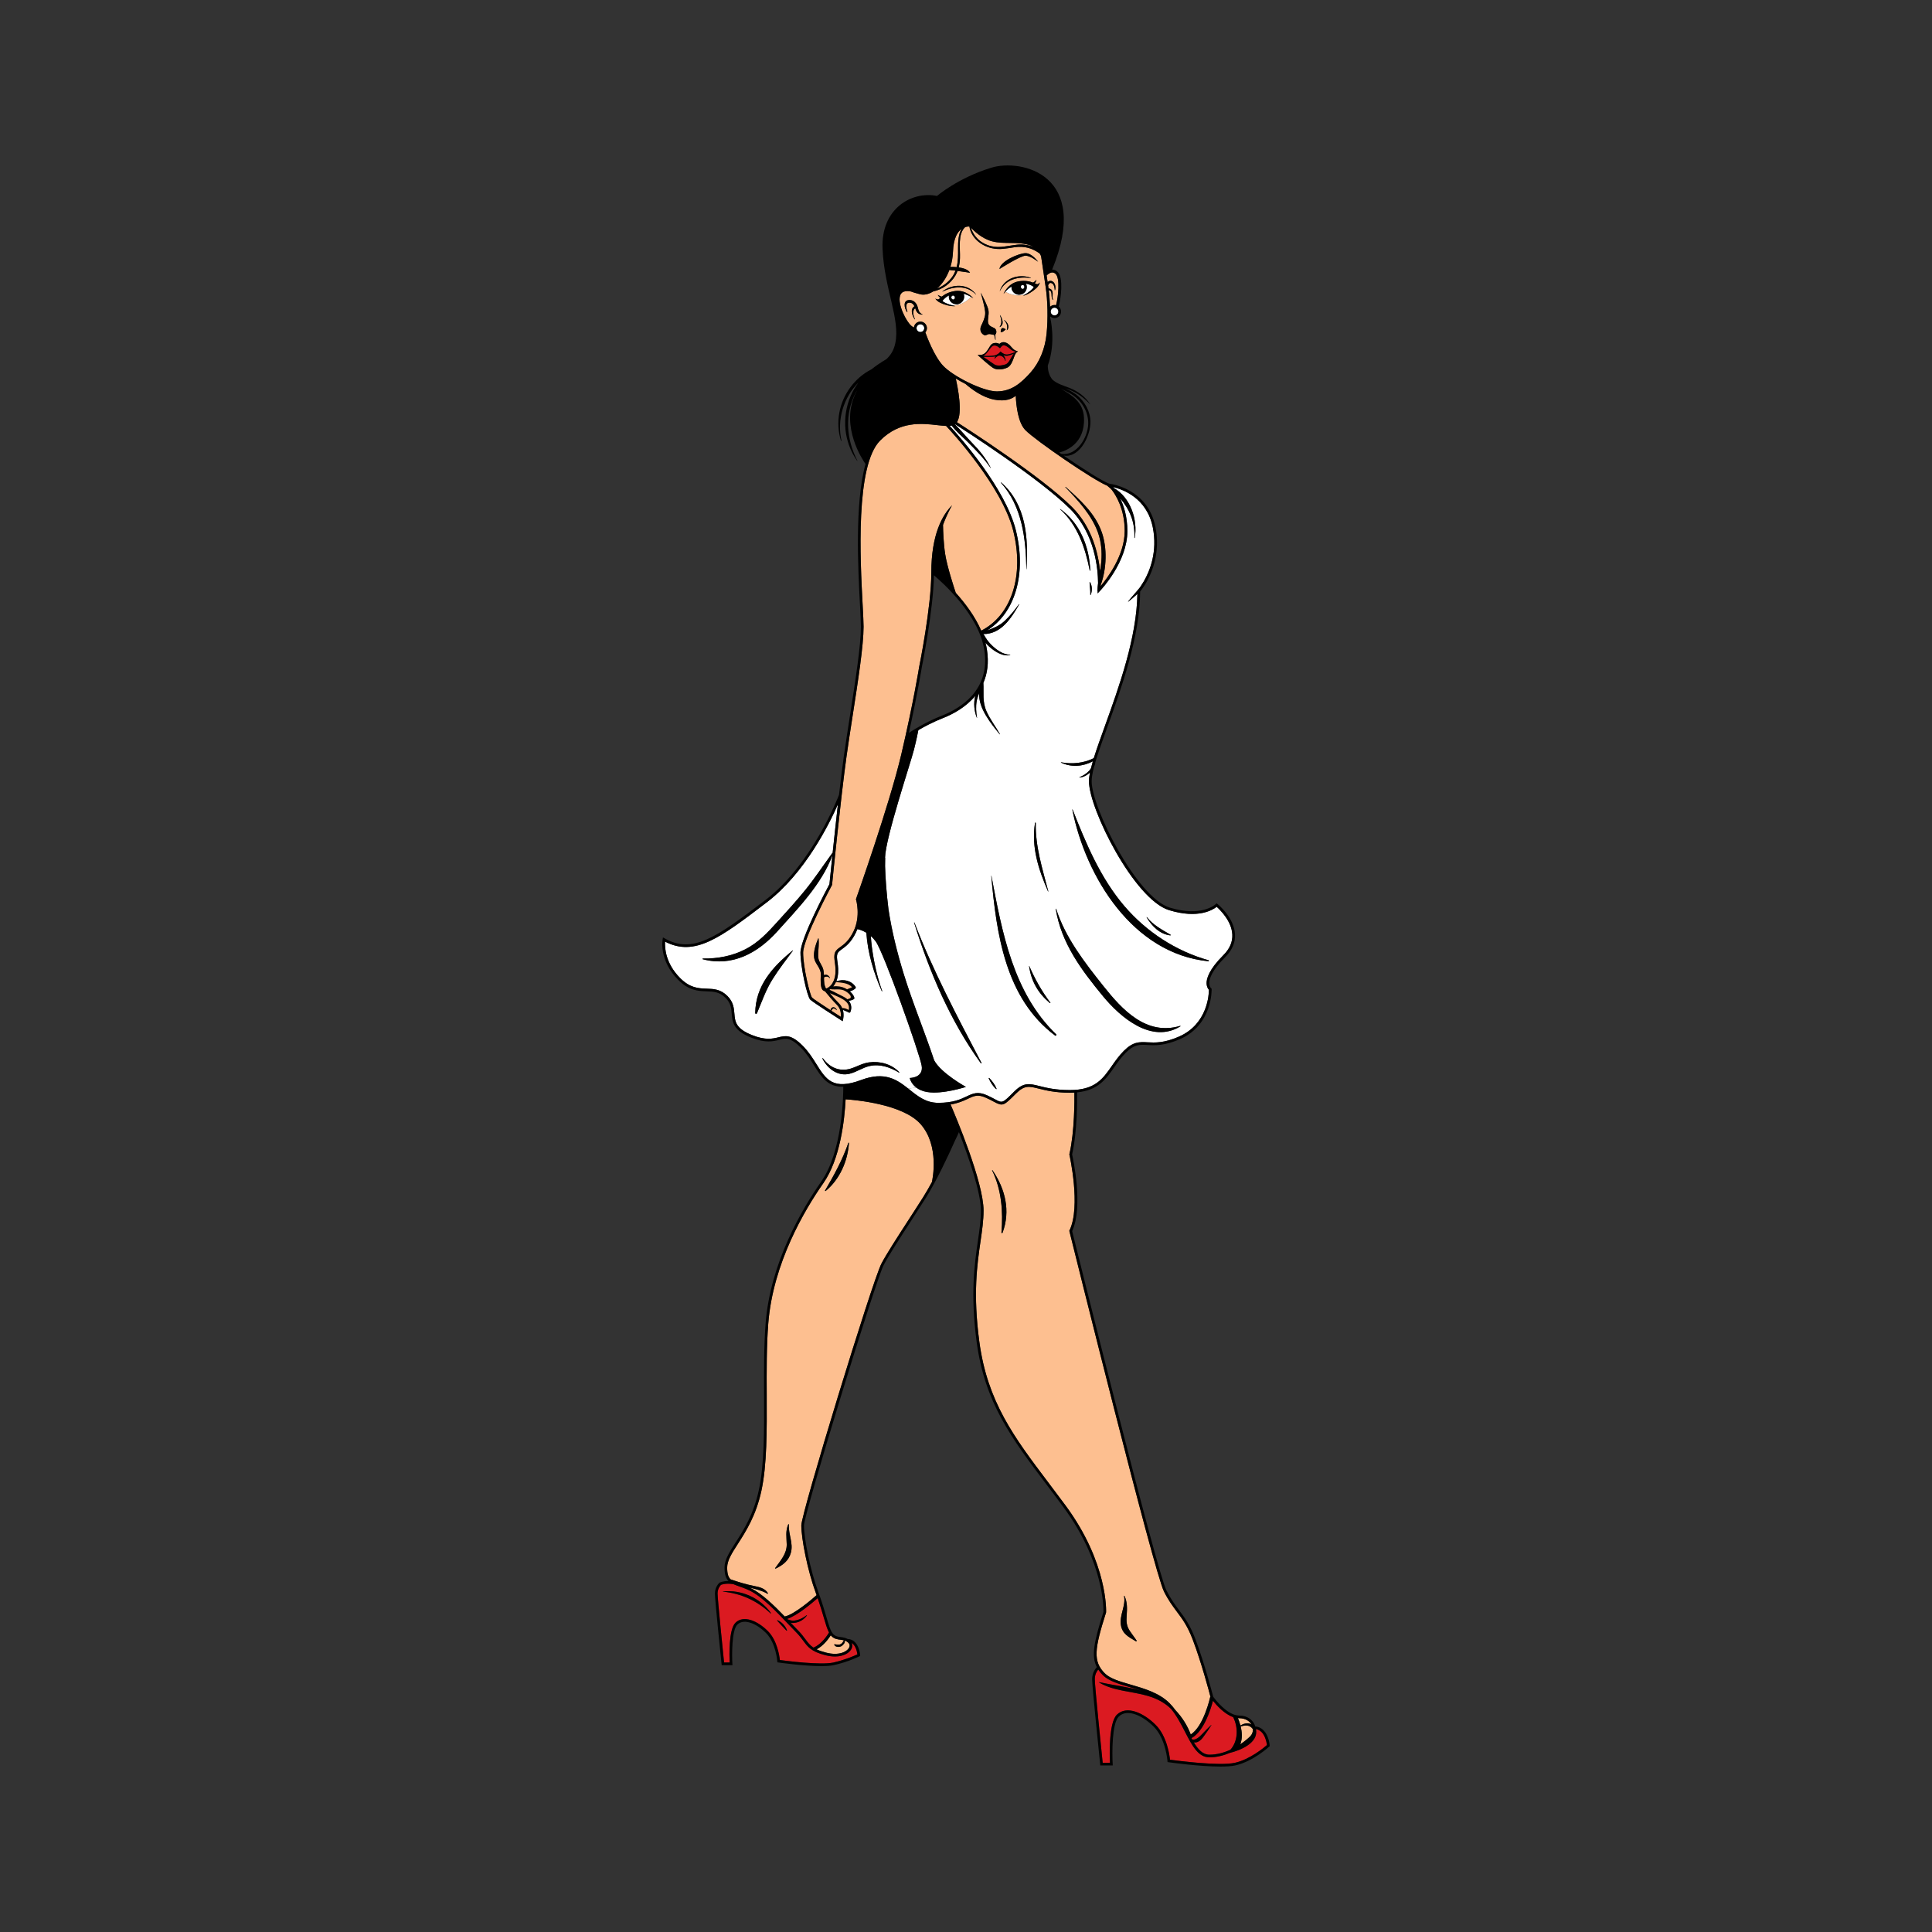 <?xml version="1.0" encoding="utf-8"?>
<!-- Generator: Adobe Illustrator 27.6.1, SVG Export Plug-In . SVG Version: 6.00 Build 0)  -->
<svg version="1.1" id="OBJECT" xmlns="http://www.w3.org/2000/svg" xmlns:xlink="http://www.w3.org/1999/xlink" x="0px" y="0px"
	 viewBox="0 0 500 500" enable-background="new 0 0 500 500" xml:space="preserve">
<rect x="0" y="0" width="500" height="500" fill="#333333" stroke="none"/>
<g>
	<g>
		<path fill="#FDBF90" d="M217.624,260.961l2.222,0.72c0,0,0.123-0.576,0.062-1.214s-0.844-1.584-0.844-1.584l1.687-0.7
			c0,0-0.885-1.296-1.173-1.564c-0.288-0.267-0.288-0.309-0.103-0.35c0.185-0.041,1.44-0.782,1.44-0.782s-1.049-1.255-2.202-1.399
			s-2.654-0.021-2.654-0.021l-3.95,2.798L217.624,260.961z"/>
	</g>
	<g>
		<g id="XMLID_6_">
			<g>
				<g>
					<path fill="#FDBF90" d="M321.022,446.559c-0.211-0.78-0.459-1.45-0.652-1.918c0.11,0.009,0.22,0.028,0.33,0.028
						c1.643,0,2.689,0.78,3.184,1.615c-0.119-0.073-0.257-0.138-0.395-0.184C322.683,445.825,321.747,446.119,321.022,446.559z"/>
				</g>
				<g>
					<path fill="#FDBF90" d="M320.967,451.432c0.615-1.496,0.459-3.221,0.11-4.634c0.578-0.138,1.138-0.312,1.753-0.22
						c0.624,0.083,1.083,0.44,1.432,0.936c0.028,0.679-0.211,1.349-0.716,1.854C322.94,449.964,322.05,450.707,320.967,451.432z"/>
				</g>
				<g>
					<path fill="#FDBF90" d="M219.596,425.187c0.349,0.349,0.385,0.826,0.11,1.303c-0.551,0.964-2.588,2.083-5.946,1.202
						c-1.019-0.266-1.799-0.541-2.423-0.844c1.826-0.954,3.12-2.771,3.671-3.643c0.055,0.073,0.119,0.156,0.184,0.22
						c0.725,0.734,1.532,0.835,2.312,0.927c0.321,0.046,0.633,0.083,0.936,0.174c-0.128,0.073-0.165,0.184-0.239,0.321
						c-0.156,0.266-0.34,0.486-0.615,0.642c-0.532,0.294-1.046,0.092-1.606,0.046c-0.064,0-0.092,0.073-0.073,0.128
						c0.321,0.67,1.331,0.661,1.9,0.33c0.349-0.202,1.101-1.009,0.743-1.441C218.908,424.664,219.257,424.848,219.596,425.187z"/>
				</g>
				<g>
					<path fill="#DB1A21" d="M213.154,418.489c0.514,1.762,0.908,3.083,1.395,4.01c-0.349,0.596-1.872,3.028-4.028,3.9
						c-0.927-0.606-1.441-1.303-2.074-2.156c-0.514-0.697-1.101-1.487-2.019-2.404c-0.532-0.532-1.138-1.165-1.78-1.844
						c0.358,0.055,0.734,0.037,1.037-0.009c1.276-0.165,2.404-0.863,3.147-1.909c0.028-0.037-0.028-0.092-0.064-0.064
						c-0.771,0.587-1.578,1.037-2.523,1.276c-0.982,0.248-1.643,0.138-2.514-0.257c-0.018-0.018-0.028-0.028-0.046-0.046
						c2.624-0.835,6.653-4.267,7.928-5.387C212.264,415.479,212.75,417.121,213.154,418.489z"/>
				</g>
				<g>
					<path fill="#DB1A21" d="M199.518,417.452c-2.826-3.927-7.58-6.075-12.416-5.598c-0.028,0.009-0.028,0.046,0,0.055
						c4.726,0.477,8.846,2.367,12.306,5.625C199.463,417.589,199.564,417.516,199.518,417.452z M203.675,421.902
						c-0.44-1.11-1.331-2.129-2.459-2.588c-0.073-0.028-0.11,0.073-0.073,0.119c0.762,0.881,1.597,1.707,2.377,2.56
						C203.583,422.058,203.712,421.994,203.675,421.902z M220.422,425.187c1.074,0.716,1.395,2.358,1.468,2.964
						c-0.716,0.34-3.193,1.432-6.222,2.111c-3.267,0.725-12.177-0.431-13.847-0.652c-0.11-1.101-0.697-5.084-3.083-7.47
						c-1.395-1.395-2.964-2.413-4.405-2.863c-1.661-0.514-3.047-0.266-4.019,0.707c-1.744,1.743-1.56,8.58-1.487,10.268h-1.441
						c-0.229-2.276-1.679-16.38-1.679-17.857c0-1.441,0.89-2.221,0.881-2.23c0.018-0.009,1.11-0.523,3.193-0.193
						c0.413,0.184,0.881,0.349,1.413,0.541c0.789,0.275,1.688,0.587,2.725,1.083c3.276,1.551,7.148,5.634,9.975,8.607
						c0.752,0.789,1.441,1.514,2.046,2.12c0.881,0.881,1.45,1.652,1.955,2.322c1.184,1.606,2.037,2.762,5.689,3.716
						c0.908,0.229,1.734,0.34,2.487,0.34c2.156,0,3.652-0.853,4.23-1.872C220.624,426.279,220.651,425.692,220.422,425.187z"/>
				</g>
				<g>
					<path fill="#DB1A21" d="M313.47,446.422c-0.817,0.752-1.597,1.551-2.358,2.358c-0.578,0.624-1.771,1.78-2.643,1.321
						c-0.037-0.064-0.073-0.128-0.11-0.202c0.055-0.018,0.092-0.064,0.083-0.128c3.175-1.789,4.919-7.488,5.469-9.608
						c0.927,1.156,2.946,3.423,5.221,4.221c1.349,2.643,1.312,6.203-0.707,8.451c-1.643,0.743-3.496,1.276-5.432,1.276
						c-1.679,0-2.9-1.312-4.038-3.184c0.349,0.055,0.734,0.009,1.101-0.165c0.652-0.294,1.064-0.844,1.477-1.404
						c0.697-0.936,1.358-1.909,1.973-2.9C313.525,446.431,313.489,446.403,313.47,446.422z"/>
				</g>
				<g>
					<path fill="#DB1A21" d="M312.993,454.8c1.872,0,3.68-0.477,5.295-1.156c2.744-0.661,7.525-2.634,6.735-6.139
						c2.257,0.34,2.771,3.368,2.863,4.111c-0.725,0.633-4.414,3.735-8.305,4.597c-3.992,0.881-14.921-0.541-16.784-0.798
						c-0.128-1.23-0.798-6.111-3.707-9.02c-3.056-3.056-7.506-5.166-10.066-2.606c-2.111,2.111-1.854,10.525-1.771,12.416h-1.881
						c-0.257-2.533-2.037-19.821-2.037-21.629c0-1.248,0.541-2.092,0.89-2.496c0.33,0.505,0.734,0.991,1.22,1.477
						c1.505,1.505,4.175,2.276,7.002,3.092c0.964,0.275,1.964,0.569,2.955,0.899c-3.588-1-7.479-1.45-11.002-2.212
						c-0.028-0.009-0.046,0.028-0.018,0.046c3.744,2.294,8.525,2.285,12.654,3.515c2.34,0.688,4.377,1.725,6.075,3.414
						c1.45,1.78,2.569,3.937,3.57,5.882C308.497,451.735,310.075,454.8,312.993,454.8z"/>
				</g>
				<g>
					<path fill="#FFFFFF" d="M205.217,246.01c0.028-0.037-0.028-0.064-0.055-0.046c-5.258,4.285-9.617,9.14-9.709,16.196
						c0,0.284,0.358,0.284,0.45,0.064c1.257-2.982,2.285-6.029,4.019-8.782C201.546,250.846,203.4,248.478,205.217,246.01z
						 M232.672,277.586c0.055,0.037,0.11-0.046,0.064-0.092c-2-2.12-4.974-2.927-7.837-2.551c-1.716,0.229-3.102,1.101-4.717,1.606
						c-2.909,0.89-5.469-0.266-7.213-2.661c-0.055-0.073-0.165-0.009-0.128,0.073c1.285,2.588,3.973,4.652,6.983,3.937
						c1.835-0.431,3.404-1.615,5.267-2.019C227.781,275.292,230.378,276.218,232.672,277.586z M238.527,275.787
						c0.551,3.193-3.083,3.193-3.083,3.193s0.257,1.404,1.707,2.496l-2.111,0.239c-2.918-2.312-6.066-4.496-12.131-2.23
						c-7.341,2.753-9.14-0.119-11.626-4.093c-0.945-1.514-2.028-3.239-3.533-4.744c-2.982-2.982-4.441-2.634-6.286-2.193
						c-1.477,0.358-3.322,0.808-6.726-0.532c-4.35-1.698-4.506-3.505-4.68-5.607c-0.119-1.404-0.248-3.001-1.799-4.551
						c-1.771-1.771-3.533-1.835-5.387-1.9c-2.101-0.073-4.267-0.156-6.836-2.725c-3.909-3.909-4.01-8.057-3.918-9.452
						c7.717,4.028,14.398-1.064,26.345-10.186c9.837-7.506,16.132-20.206,18.389-25.345c-0.505,4.423-0.982,8.929-1.367,12.599
						c-0.037,0.009-0.073,0.018-0.101,0.046c-0.083,0.119-0.174,0.229-0.257,0.349c-2.267,3.111-4.386,6.323-6.827,9.314
						c-2.303,2.835-4.772,5.515-7.222,8.222c-2.423,2.679-4.873,5.286-8.13,6.956c-3.441,1.78-7.194,2.478-11.039,2.423
						c-0.101,0-0.128,0.156-0.028,0.184c7.69,2.019,14.288-1.643,19.316-7.24c5.221-5.809,11.461-12.186,14.223-19.647
						c-0.422,4.056-0.716,6.992-0.762,7.47c-0.615,1.138-7.497,14.021-7.497,17.72c0,3.579,1.716,11.333,2.523,12.14
						c0.67,0.67,7.24,4.854,7.983,5.331l0.413,0.257l0.11-0.468c0.018-0.073,0.284-1.239-0.064-2.468
						c0.505,0.248,1.055,0.404,1.551,0.697c0.165,0.101,0.34,0,0.404-0.165c0.413-1.028,0.229-2.092-0.44-2.9
						c0.468-0.037,0.954-0.165,1.321-0.395c0.083-0.046,0.147-0.147,0.138-0.248c-0.046-0.624-0.587-1.276-1.193-1.789
						c0.496-0.083,0.991-0.376,1.376-0.652c0.147-0.119,0.257-0.34,0.128-0.523c-1.138-1.652-3.166-2.056-4.974-1.395
						c0.128-0.321,0.248-0.67,0.321-1.083c0.303-1.569,0.128-2.863-0.018-3.9c-0.128-0.899-0.22-1.615,0-2.202
						c0.174-0.45,0.587-0.743,1.156-1.156c0.991-0.716,2.367-1.698,3.625-4.322c0.138-0.284,0.257-0.569,0.358-0.853
						c0.284,0.046,1.22,0.248,2.331,0.927c0.34,5.249,1.964,10.544,4.001,15.141c0.028,0.055,0.119,0.009,0.101-0.046
						c-1.312-3.661-2.147-7.488-2.67-11.342c-0.128-0.964-0.211-1.927-0.275-2.891c0.431,0.376,0.863,0.835,1.266,1.386
						C228.727,246.496,237.976,272.594,238.527,275.787z"/>
				</g>
				<g>
					<path fill="#FFFFFF" d="M265.652,147.3c0.486-8.13-0.037-16.646-6.515-22.427c-0.055-0.046-0.128,0.028-0.083,0.073
						c5.442,6.038,6.479,14.554,6.561,22.354C265.616,147.327,265.652,147.327,265.652,147.3z M271.69,259.582
						c0.073,0.064,0.211-0.018,0.138-0.11c-2.184-2.845-4.047-6.185-5.46-9.479c-0.009-0.037-0.046-0.009-0.046,0.018
						C266.891,253.984,268.653,257.012,271.69,259.582z M273.067,268.005c0.193,0.147,0.431-0.165,0.257-0.33
						c-11.158-10.764-13.994-26.474-16.747-41.028c0-0.018-0.037-0.018-0.037,0.009C257.88,241.651,260.165,258.379,273.067,268.005
						z M282.298,153.916c0.367-1.019,0.395-2.257-0.184-3.212c-0.037-0.064-0.147-0.037-0.138,0.037
						c0.073,1.064,0.229,2.083,0.193,3.157C282.161,153.98,282.28,153.989,282.298,153.916z M257.779,281.843
						c0.046,0.046,0.156,0,0.128-0.083c-0.385-1.019-1.12-1.982-1.872-2.762c-0.073-0.083-0.184,0.018-0.147,0.11
						C256.338,280.091,256.971,281.118,257.779,281.843z M285.482,257.847c4.524,5.487,12.553,12.342,19.995,7.772
						c0.064-0.037,0.018-0.147-0.055-0.119c-8.773,2.597-14.994-4.166-19.931-10.388c-4.79-6.029-9.81-12.471-12.159-19.894
						c-0.018-0.073-0.11-0.046-0.101,0.028C274.645,244.092,279.922,251.112,285.482,257.847z M236.572,238.779
						c4.001,12.829,9.36,25.464,17.279,36.403c0.073,0.092,0.22,0.009,0.165-0.092c-6.24-11.92-12.535-23.758-17.362-36.338
						C236.637,238.705,236.554,238.724,236.572,238.779z M282.161,147.621c-0.257-6.13-2.643-12.232-7.763-15.884
						c-0.028-0.028-0.064,0.028-0.037,0.046c4.551,4.175,6.488,9.966,7.662,15.857C282.041,147.722,282.17,147.703,282.161,147.621z
						 M296.751,237.411c1.376,2.294,3.368,4.322,6.121,4.671c0.101,0.009,0.128-0.138,0.046-0.184
						c-2.212-1.294-4.478-2.487-6.102-4.542C296.788,237.32,296.723,237.366,296.751,237.411z M277.517,209.524
						c3.515,17.591,15.756,37.329,35.219,39.247c0.147,0.018,0.174-0.22,0.037-0.257c-8.442-2.358-16.095-7.378-21.776-14.012
						c-6.203-7.258-9.956-16.205-13.407-24.996C277.572,209.46,277.508,209.469,277.517,209.524z M316.609,247.193
						c-3.744,3.744-4.423,6.111-4.34,7.442c0.055,0.835,0.413,1.321,0.606,1.532c-0.009,1.12-0.321,8.837-7.727,12.094
						c-3.9,1.716-6.258,1.587-8.158,1.487c-2.083-0.11-3.735-0.202-6.148,2.221c-1.257,1.257-2.193,2.597-3.102,3.9
						c-2.331,3.349-4.35,6.24-10.865,6.24c-3.707,0-6.102-0.596-7.846-1.037c-2.652-0.661-4.111-1.028-6.598,1.468
						c-2.991,2.992-2.991,2.992-4.891,1.973c-0.541-0.294-1.211-0.652-2.101-1.055c-2.386-1.074-3.661-0.468-5.276,0.294
						c-1.56,0.743-3.505,1.661-7.314,1.661c-3.175,0-5.231-1.633-7.396-3.368c-0.138-0.11-0.275-0.22-0.413-0.33l2.111-0.239
						c0.661,0.496,1.569,0.936,2.808,1.138c3.964,0.661,10.021-1.321,10.021-1.321s-6.442-3.542-8.213-6.873
						c-2.505-7.525-5.57-14.847-7.91-22.445c-1.661-5.405-3.065-10.993-3.918-16.646c-0.514-4.166-0.808-8.25-0.881-11.177
						c0-0.725,0.009-1.441,0.028-2.166c0-0.018-0.037-0.028-0.037,0c0.119-5.221,6.616-24.492,7.497-28.015
						c0.633-2.514,0.973-4.23,1.12-5.01c1.633-0.954,3.854-2.129,6.304-3.092c2.569-1,5.965-2.799,8.433-5.781
						c-0.514,1.863-0.248,4.12,0.413,5.68c0.009,0.018,0.046,0,0.037-0.018c-0.239-1.45-0.34-2.872-0.083-4.331
						c0.128-0.725,0.404-1.395,0.652-2.074c-0.303,3.891,3.111,8.002,5.304,10.69c0.028,0.028,0.073-0.009,0.055-0.046
						c-1.12-1.964-2.551-3.827-3.469-5.891c-1.129-2.533-0.67-4.753-0.817-7.369c1.019-2.349,1.459-5.185,0.918-8.626
						c-0.092-0.596-0.22-1.175-0.376-1.762c0.541,0.642,1.175,1.211,1.643,1.569c1.23,0.964,3.157,2.056,4.744,1.615
						c0.046-0.018,0.037-0.083-0.009-0.083c-1.844,0.009-3.652-1.349-4.891-2.597c-0.541-0.541-1.028-1.147-1.432-1.799
						c-0.239-0.376-0.376-0.688-0.624-0.954c4.625,0.046,7.268-4.139,9.296-7.681c0.018-0.037-0.037-0.073-0.064-0.037
						c-1.12,1.542-2.34,3.065-3.735,4.359c-1.376,1.257-2.863,1.826-4.487,2.423c7.249-4.533,10.232-14.682,7.424-25.923
						c-2.744-10.947-14.508-24.18-17.123-27.024c0.174-0.009,0.349-0.037,0.505-0.073c1.175,1.532,2.808,2.9,4.083,4.166
						c2.147,2.138,4.295,4.313,6.011,6.818c0.018,0.018,0.055,0,0.037-0.018c-1.239-2.478-2.891-4.487-4.818-6.46
						c-1.459-1.505-2.927-3.303-4.487-4.827c0.018-0.018,0.037-0.037,0.055-0.046c2.138,1.367,21.913,14.067,29.805,21.959
						c6.414,6.414,7.185,15.471,7.213,19.179c-0.092,0.707-0.156,1.413-0.165,2.111c0,0.046,0.037,0.073,0.073,0.073l-0.046,0.486
						l0.688-0.716c0.284-0.303,7.029-7.46,7.029-15.435c0-3.671-0.899-6.497-1.881-8.497c2.404,2.826,3.9,6.111,3.698,10.268
						c-0.009,0.055,0.083,0.064,0.092,0.009c0.835-4.662-1.11-10.498-5.432-12.92c-0.055-0.083-0.119-0.156-0.174-0.229
						c2.45,0.569,8.745,2.762,10.287,10.452c1.239,6.231-0.734,11.158-2.294,13.884c-0.284,0.44-0.541,0.899-0.853,1.349
						c0,0.009,0,0.009-0.009,0.018c-0.092,0.128-0.184,0.266-0.284,0.395c-0.945,1.202-2.028,2.294-2.955,3.515
						c-0.028,0.037,0.018,0.055,0.046,0.037c0.798-0.633,1.615-1.294,2.358-2.01c-0.193,11.37-4.726,23.978-8.396,34.164
						c-1.138,3.138-2.147,5.955-2.891,8.35c-2.652,1.321-5.57,1.588-8.47,1.074c-0.037,0-0.073,0.055-0.028,0.073
						c2.735,1.276,5.671,1.037,8.259-0.34c-0.193,0.642-0.349,1.248-0.496,1.826c-0.128,0.202-0.266,0.404-0.422,0.587
						c-0.707,0.789-1.588,1.303-2.542,1.716c-0.037,0.018-0.018,0.083,0.018,0.083c0.964-0.083,1.945-0.587,2.698-1.321
						c-0.174,0.863-0.266,1.624-0.266,2.267c0,7.231,11.746,30.603,20.72,33.365c7.561,2.331,11.37-0.092,12.333-0.863
						c0.835,0.752,3.863,3.661,4.047,7.148C319.031,243.743,318.251,245.551,316.609,247.193z M271.231,230.704
						c0.018,0.037,0.073,0.009,0.064-0.028c-1.505-5.79-3.386-11.654-3.239-17.692c0-0.11-0.174-0.138-0.193-0.028
						C266.864,219.224,268.763,225.005,271.231,230.704z"/>
				</g>
				<g>
					<path fill="#FDBF90" d="M203.602,399.668c0.046,2.459-1.643,4.239-2.982,6.148c-0.055,0.083,0.055,0.165,0.128,0.128
						c1.854-0.899,3.349-2,3.927-4.093c0.688-2.487-0.688-4.836-0.514-7.295c0-0.083-0.128-0.128-0.165-0.046
						C203.244,396.282,203.565,397.796,203.602,399.668z M219.706,295.792c0-0.083-0.128-0.092-0.147-0.018
						c-1.542,4.432-3.671,8.295-6.029,12.315c-0.064,0.11,0.073,0.202,0.156,0.128C217.329,305.225,219.413,300.444,219.706,295.792
						z M238.307,290.983c4.873,5.616,3.019,14.278,2.872,14.93c-0.752,1.386-1.514,2.716-2.248,3.882
						c-1.321,2.092-2.689,4.194-4.001,6.222c-2.799,4.322-5.442,8.406-6.809,10.984c-2.322,4.395-20.739,64.565-20.739,67.767
						c0,3.469,1.606,11.7,3.762,17.518c0.073,0.184,0.128,0.358,0.193,0.532c-0.908,0.808-5.726,5.019-8.25,5.533
						c-2.762-2.872-5.955-5.992-8.874-7.378c-0.101-0.046-0.193-0.083-0.294-0.128c1.597,0.395,3.203,0.762,4.671,1.597
						c0.092,0.055,0.202-0.046,0.147-0.138c-0.789-1.276-2.202-1.578-3.597-1.854c-2.092-0.413-4.028-1.019-6.047-1.707
						c-0.615-0.56-0.899-1.413-0.899-3.074c0-1.808,1.202-3.689,2.735-6.066c2.111-3.285,4.735-7.378,6.121-13.792
						c1.45-6.699,1.413-15.481,1.376-24.785c-0.028-6.203-0.055-12.617,0.395-18.426c1.202-15.664,9.442-29.52,14.251-36.384
						c4.386-6.258,5.497-16.343,5.772-21.711C221.11,284.651,233.709,285.679,238.307,290.983z"/>
				</g>
				<g>
					<path fill="#FDBF90" d="M256.76,302.903c2.432,4.937,2.872,10.663,2.413,16.077c-0.018,0.174,0.239,0.184,0.294,0.037
						c2.092-5.643,0.707-11.314-2.624-16.169C256.806,302.802,256.733,302.848,256.76,302.903z M290.906,413.056
						c0.477,2.588-1.23,4.928-0.817,7.515c0.376,2.312,2.037,3.092,3.882,4.194c0.11,0.073,0.248-0.064,0.184-0.174
						c-0.551-0.863-1.202-1.643-1.753-2.487c-0.908-1.376-0.927-2.496-0.817-4.065c0.128-1.753,0.184-3.414-0.578-5.029
						C290.979,412.955,290.896,413.001,290.906,413.056z M308.708,424.407c2.212,5.827,4.267,13.581,4.57,14.765l-0.073-0.009
						c-0.009,0.073-1.679,7.635-5.047,9.718c-0.844-2.294-2.23-4.478-3.964-6.304c-0.468-0.642-0.973-1.248-1.523-1.799
						c-2.661-2.661-6.579-3.799-10.03-4.79c-2.744-0.798-5.331-1.542-6.708-2.918c-3.102-3.102-2.698-6.304,0.303-15.728
						l0.018-0.092c0.009-0.119,0.541-12.627-10.415-27.529c-1.56-2.111-3.074-4.12-4.542-6.056
						c-8.818-11.672-15.793-20.904-17.857-36.513c-1.643-12.333-0.56-19.83,0.312-25.859c0.422-2.909,0.789-5.423,0.789-8.011
						c0-7.378-7.277-24.528-8.534-27.437c2.028-0.34,3.386-0.964,4.451-1.468c1.624-0.771,2.606-1.23,4.698-0.284
						c0.872,0.385,1.532,0.743,2.056,1.028c2.358,1.257,2.542,1.074,5.708-2.092c2.221-2.221,3.386-1.927,5.946-1.285
						c1.78,0.44,4.221,1.055,8.011,1.055c0.413,0,0.798-0.018,1.175-0.037c0.028,1.808,0.064,10.122-1.285,15.912l-0.018,0.073
						l0.018,0.083c0.028,0.128,3.019,13.388,0.028,19.592l-0.055,0.11l0.028,0.119c0.89,3.597,21.84,87.974,24.473,93.232
						c1.138,2.285,2.248,3.762,3.313,5.194C305.992,418.984,307.34,420.792,308.708,424.407z"/>
				</g>
				<g>
					<path fill="#FDBF90" d="M227.791,113.998c5.075-5.075,10.7-4.441,14.801-3.973c0.844,0.092,1.597,0.184,2.257,0.202
						c1.23,1.303,14.48,15.572,17.38,27.171c2.881,11.535-0.45,21.84-8.286,25.813c-1.624-3.744-4.212-7.148-6.598-9.8
						c-0.532-1.588-2.248-6.882-2.735-10.011c-0.413-2.634-0.532-5.882-0.56-7.552c1.101-2.964,2.212-4.854,2.349-5.084
						c-2.468,2.468-5.377,7.479-5.377,17.398c0,8.947-3.102,24.226-3.138,24.391c-0.009,0.092-1.514,9.397-4.616,22.611
						c-3.102,13.205-11.636,37.21-11.718,37.458l-0.037,0.101l0.037,0.11c0.009,0.046,1.257,4.212-0.642,8.176
						c-1.193,2.468-2.478,3.395-3.414,4.065c-0.615,0.44-1.147,0.826-1.395,1.468c-0.284,0.752-0.174,1.588-0.037,2.542
						c0.138,1.046,0.303,2.221,0.028,3.68c-0.422,2.156-1.799,2.881-2.303,3.074c-0.523-0.808-0.532-1.844-0.541-2.891
						c0.147-0.092,0.303-0.165,0.477-0.193c0.431-0.073,0.789,0.073,1.055,0.422c0.009,0.009,0.037,0,0.028-0.018
						c-0.128-0.44-0.514-0.826-0.982-0.881c-0.184-0.028-0.404,0.009-0.596,0.092c-0.018-0.725-0.092-1.441-0.376-2.065
						c-0.661-1.413-1.202-1.624-1.11-3.57c0.064-1.303,0.239-2.505,0.11-3.817c-0.009-0.073-0.092-0.083-0.119-0.018
						c-0.587,1.459-1.276,3.377-1.037,4.992c0.211,1.395,1.413,2.322,1.688,3.744c0.165,0.863-0.496,4.68,1.11,4.928
						c0.376,0.477,1.982,2.413,3.239,3.671c0.899,0.899,0.927,2.211,0.863,2.927c-0.771-0.496-1.624-1.046-2.468-1.587
						c0.174-0.138,0.193-0.367,0.385-0.496c0.376-0.266,0.752,0.138,1.064,0.358c0.009,0.009,0.018,0,0.018-0.009
						c-0.165-0.395-0.541-0.798-1.019-0.743c-0.321,0.046-0.679,0.44-0.615,0.78c-2.285-1.487-4.478-2.946-4.79-3.258
						c-0.56-0.569-2.322-7.901-2.322-11.654c0-3.615,7.369-17.316,7.442-17.453l0.046-0.128c0.018-0.22,2.221-22.363,3.744-33.237
						c0.44-3.166,0.982-6.644,1.551-10.323c1.404-9.002,2.854-18.316,2.854-23.207c0-1.184-0.11-3.166-0.239-5.671
						C222.624,144.822,221.34,120.449,227.791,113.998z"/>
				</g>
				<g>
					<path fill="#FDBF90" d="M273.25,70.952c1.083,1.175,0.661,5.754,0.055,8.038c-0.128-0.028-0.257-0.055-0.395-0.055
						c-0.45,0-0.863,0.184-1.165,0.477c-0.055-1.496-0.165-2.955-0.33-4.295c0.596,0.064,0.697,0.56,0.725,1.083
						c0.018,0.514,0.009,0.973,0.303,1.404c0.046,0.055,0.138,0.009,0.101-0.055c-0.404-0.808,0.211-1.817-0.413-2.551
						c-0.174-0.193-0.486-0.349-0.771-0.34c-0.018-0.156-0.037-0.33-0.064-0.486c-0.018-0.11-0.037-0.22-0.046-0.34
						c0.156-0.367,0.376-0.688,0.78-0.596c0.808,0.202,0.881,1.266,0.954,1.918c0,0.018,0.018,0.028,0.028,0.009
						c0.349-0.817,0.055-2.212-0.908-2.459c-0.367-0.092-0.716,0.037-0.982,0.275c-0.092-0.569-0.174-1.129-0.257-1.688
						c0.294-0.303,0.872-0.771,1.45-0.78C272.654,70.503,272.957,70.64,273.25,70.952z"/>
				</g>
				<g>
					<path fill="#FDBF90" d="M256.696,62.436c3.248,0.881,6.827-0.055,10.021,1.101c0.239,0.092,0.459,0.202,0.67,0.321
						c-1.34-0.496-2.817-0.679-4.175-0.532c-2.257,0.239-4.405,0.927-6.69,0.385c-2.606-0.624-4.487-2.377-5.249-4.79
						C251.979,59.684,254.072,61.73,256.696,62.436z"/>
				</g>
				<g>
					<path fill="#FDBF90" d="M246.63,65.144c0.128-3.542,1.193-5.166,2.239-5.91c-0.881,1.386-0.936,3.551-0.927,5.047
						c0.018,1.67,0.037,3.303-0.367,4.854c-0.532-0.055-1.074-0.083-1.606-0.073C246.336,67.86,246.575,66.548,246.63,65.144z"/>
				</g>
				<g>
					<path fill="#FDBF90" d="M246.474,71.585c-1.028,1.468-2.395,2.459-3.955,3.074c1.266-1.101,2.413-2.735,3.175-4.781
						c0.514,0.046,1.055,0.101,1.588,0.165C247.07,70.576,246.822,71.09,246.474,71.585z"/>
				</g>
				<g>
					<path fill="#FDBF90" d="M287.602,126.607c1.202,1.514,3.469,5.139,3.469,10.819c0,6.286-4.515,12.223-6.212,14.242
						c0.009-0.083,0.009-0.184,0.009-0.266c1.551-4.249,1.707-9.672,0.239-13.746c-1.743-4.873-5.607-8.295-9.332-11.654
						c-0.046-0.037-0.101,0.018-0.064,0.055c3.294,3.459,6.855,7.268,8.47,11.847c0.835,2.377,1.037,4.882,0.844,7.378
						c-0.064,0.835-0.193,1.679-0.33,2.514c-0.468-4.542-2.056-11.37-7.24-16.554c-7.8-7.8-27.098-20.252-29.805-21.977
						c1.578-2.358,0.202-9.103-0.303-11.305c0.798,0.486,1.643,0.954,2.523,1.404c1.615,1.386,4.368,3.469,7.46,4.065
						c3.028,0.587,4.717-0.303,5.543-1.009c0.119,2.707,0.624,7.029,2.533,8.938c2.744,2.744,17.453,12.838,21.161,14.352
						C286.923,126.001,287.263,126.304,287.602,126.607z"/>
				</g>
				<g>
					<path fill="#FDBF90" d="M260.284,85.221c0,0-0.762-0.532-1.046-0.22c-0.275,0.321-0.266,0.945-0.266,0.945
						S259.376,86.176,260.284,85.221z M259.853,82.854c0.716,0.725,0.991,1.588,0.707,2.569c-0.009,0.028,0.018,0.055,0.037,0.037
						c0.844-0.881,0.119-2.083-0.697-2.643C259.871,82.799,259.825,82.836,259.853,82.854z M268.24,74.531
						c0.817-0.808,0.863-1.422,0.863-1.422s-0.376,0.496-0.734,0.44c-0.092-0.009-0.284-0.11-0.569-0.229
						c0.009,0,0.009-0.009,0.009-0.009c0.248-0.248,0.321-0.56,0.422-0.872c0.009-0.018-0.009-0.028-0.018-0.018
						c-0.184,0.202-0.385,0.395-0.596,0.56c-0.083,0.064-0.156,0.11-0.239,0.165c-0.835-0.312-2.129-0.642-3.827-0.321
						c-2.762,0.523-3.836,3.239-3.836,3.239c0.147-0.193,0.312-0.385,0.477-0.569c0.358,0.22,2.679,1.551,5.249,0.633
						c-0.395,0.257-0.679,0.422-0.679,0.422C265.992,76.284,267.414,75.329,268.24,74.531z M252.585,76.229
						c0.018,0.018,0.037,0,0.028-0.018c-2.055-2.845-6.066-2.845-8.718-0.789c-0.018,0.018,0,0.055,0.028,0.037
						C246.832,74.072,250.163,73.723,252.585,76.229z M257.65,86.506c0.294-0.349,0.275-1.037-0.092-1.422
						c-0.367-0.385-1.551-0.523-1.808-1.422c-0.257-0.899,0.239-2.083,0.073-3.294c-0.156-1.147-1.826-4.313-2.01-4.643
						c0-0.018-0.009-0.028-0.009-0.028s0,0.009,0.009,0.028c0.073,0.257,0.661,2.349,0.964,3.827c0.33,1.588,0.22,2.101-0.211,3.322
						c-0.44,1.22-0.872,1.597-0.835,2.386c0.037,0.789,0.459,1.165,0.899,1.432c0.45,0.275,0.918-0.211,1.358-0.239
						c0.33-0.018,0.918,0.211,1.321,0.193c0.046,0.468,0.193,0.964,0.294,1.331c0.009,0.028,0.037,0.018,0.037,0
						c-0.018-0.45-0.046-0.89-0.055-1.331c0-0.028,0-0.055,0-0.083C257.605,86.543,257.632,86.534,257.65,86.506z M265.377,65.52
						c-1.679,0.037-6.433,2-6.717,4.093c0,0,5.405-3.414,6.708-3.441c1.22-0.028,3.074,1.404,3.303,1.578
						C268.515,67.529,266.955,65.474,265.377,65.52z M258.779,75.32c1.551-3.12,4.827-3.808,8.02-3.368
						c0.028,0.009,0.037-0.037,0.009-0.046c-3.147-1.147-6.965,0.064-8.066,3.404C258.742,75.329,258.77,75.338,258.779,75.32z
						 M259.045,88.718c-0.156,0.073-0.275,0.174-0.395,0.284c-0.45-0.229-0.964-0.33-1.487-0.184
						c-0.312,0.083-0.606,0.303-0.789,0.541c-0.174,0.229-0.303,0.477-0.45,0.707c-0.275,0.468-0.56,0.908-0.936,1.257
						c-0.376,0.358-0.863,0.541-1.34,0.532h-0.642l0.505,0.459c0.78,0.716,1.578,1.422,2.404,2.083l0.633,0.496
						c0.211,0.147,0.44,0.349,0.762,0.486c0.606,0.248,1.23,0.266,1.799,0.193c0.294-0.028,0.578-0.092,0.844-0.165
						c0.294-0.101,0.505-0.147,0.844-0.321c0.615-0.367,0.899-0.927,1.138-1.413c0.248-0.505,0.395-1.019,0.587-1.496
						c0.202-0.459,0.33-0.863,0.808-1.165l0.009-0.009h0.009c0.018-0.028,0.028-0.037,0.055-0.055c0-0.018-0.037-0.046-0.055-0.037
						l-0.009-0.009h-0.018l-0.046-0.009l-0.073-0.018l-0.156-0.055c-0.11-0.037-0.202-0.083-0.303-0.138
						c-0.193-0.092-0.367-0.22-0.523-0.367c-0.156-0.138-0.294-0.284-0.431-0.45c-0.147-0.184-0.312-0.358-0.477-0.532
						c-0.358-0.321-0.771-0.661-1.367-0.762C259.651,88.525,259.321,88.571,259.045,88.718z M258.761,84.634
						c1.239-0.642,0.624-2.202,0.055-3.083c-0.018-0.018-0.046,0-0.037,0.018c0.395,1.019,0.615,2.056-0.064,3.01
						C258.697,84.616,258.733,84.652,258.761,84.634z M241.528,75.412c2.358-0.486,4.496-2.028,5.726-4.102
						c0.229-0.385,0.404-0.789,0.56-1.193c1.725,0.22,3.23,0.477,3.23,0.477c-0.422-0.771-1.597-1.202-2.936-1.395
						c0.202-0.78,0.303-1.588,0.33-2.413c0.092-2.45-0.606-6.212,1.34-8.011c0.496-0.156,0.908-0.165,1.101-0.156
						c0.459,2.9,2.992,4.992,5.864,5.625c1.991,0.44,3.781,0.046,5.744-0.248c2.725-0.404,4.652,0.257,6.579,1.597
						c0.138,0.229,0.266,0.459,0.367,0.697c0.34,2.349,0.752,5.111,1.184,7.993c0.532,3.551,0.624,8.194,0.239,12.104
						c-0.385,3.872-1.854,7.424-4.129,9.993c-2.579,2.9-5.019,4.845-8.571,4.909c-0.037,0.009-0.064,0.009-0.092,0.009
						c-3.753,0-11.535-3.973-14.058-6.717c-2.303-2.505-4.212-7.671-4.524-8.562c0.248-0.294,0.404-0.67,0.404-1.092
						c0-0.936-0.752-1.698-1.688-1.698c-0.881,0-1.597,0.679-1.679,1.542c-0.22-0.128-0.44-0.266-0.642-0.431
						c-1.331-1.092-3.597-5.524-2.946-7.782c0.018-0.064,0.037-0.138,0.064-0.193c0.009-0.028,0.028-0.055,0.037-0.083
						c0.165-0.33,0.395-0.578,0.707-0.743c0,0,0.009,0,0.009-0.009c0.055-0.018,0.119-0.028,0.174-0.055
						c0.275-0.092,0.569-0.147,0.872-0.147c0.349,0,0.697,0.055,1,0.119c0.376,0.147,1,0.376,2.34,0.707
						C239.169,76.421,240.371,76.137,241.528,75.412z M243.381,77.064c-0.229,0.202-0.385,0.358-0.468,0.395
						c-0.33,0.156-0.844-0.193-0.844-0.193s0.239,0.569,1.266,1.083c1.019,0.514,2.67,0.991,3.918,0.872
						c0,0-0.321-0.073-0.771-0.193c2.735,0.092,4.533-1.881,4.808-2.202c0.202,0.128,0.413,0.248,0.615,0.376
						c-0.202-0.239-2-2.221-4.625-1.9c-1.716,0.211-2.854,0.918-3.551,1.468c-0.092-0.028-0.184-0.046-0.275-0.083
						c-0.248-0.092-0.505-0.22-0.734-0.349c-0.018-0.009-0.028,0-0.018,0.018c0.193,0.266,0.358,0.541,0.661,0.707
						C243.372,77.064,243.381,77.064,243.381,77.064z M238.692,81.422c0.055,0,0.055-0.073,0.009-0.092
						c-1.257-0.505-0.927-1.716-1.56-2.689c-0.395-0.596-0.991-0.973-1.716-0.991c-1.854-0.055-1.413,2.129-0.67,3.138
						c0.028,0.037,0.101,0.018,0.083-0.037c-0.202-0.688-0.817-2.67,0.78-2.395c0.532,0.083,0.826,0.468,1.037,0.908
						c-1.211,0.725-0.56,2.441,0.046,3.368c0.028,0.046,0.092,0,0.073-0.046c-0.404-0.954-0.752-2.083,0.073-2.845
						c0.037,0.092,0.064,0.184,0.101,0.275C237.27,80.918,237.719,81.377,238.692,81.422z"/>
				</g>
				<g>
					<path fill="#FFFFFF" d="M272.911,79.624c0.551,0,1,0.459,1,1.009s-0.45,1-1,1c-0.551,0-1-0.45-1-1
						S272.36,79.624,272.911,79.624z"/>
				</g>
				<g>
					<path fill="#FFFFFF" d="M238.197,83.918c0.551,0,1,0.459,1,1.009s-0.45,1-1,1c-0.551,0-1-0.45-1-1
						S237.646,83.918,238.197,83.918z"/>
				</g>
				<g>
					<path fill="#DB1A21" d="M258.486,92.03c0.808-0.073,1.505,0.56,1.679,1.367c0.009,0.046,0.073,0.037,0.073-0.009
						c-0.009-0.514-0.174-1.046-0.578-1.386c0.174,0.028,0.413,0.055,0.78,0.083c0.459,0.037,1.441-0.349,1.927-0.551
						c-0.101,0.138-0.202,0.275-0.294,0.413c-0.294,0.468-0.551,0.927-0.808,1.358c-0.257,0.422-0.578,0.798-0.908,0.945
						c-0.128,0.064-0.431,0.147-0.652,0.202c-0.239,0.055-0.477,0.092-0.707,0.128c-0.468,0.055-0.945,0.028-1.331-0.101
						c-0.174-0.055-0.358-0.184-0.587-0.34l-0.642-0.44c-0.652-0.468-1.321-0.908-1.982-1.358c0.596,0.018,2.349,0.055,3.23-0.101
						c-0.138,0.147-0.257,0.33-0.321,0.523c-0.028,0.055,0.064,0.083,0.101,0.037C257.751,92.416,258.091,92.214,258.486,92.03z"/>
				</g>
				<g>
					<path fill="#DB1A21" d="M258.926,90.957c0,0-0.523,0.826-1.624,1.046c-0.78,0.156-2.129,0.128-2.845,0.101
						c0.284-0.147,0.532-0.34,0.743-0.56c0.385-0.404,0.679-0.863,1.009-1.294c0.321-0.431,0.67-0.808,1.092-0.826
						c0.404-0.046,0.844,0.184,1.165,0.44l0.33,0.257l0.275-0.33c0.239-0.294,0.468-0.45,0.771-0.422
						c0.312,0.028,0.688,0.229,1.028,0.486c0.165,0.119,0.34,0.257,0.505,0.404c0.184,0.156,0.376,0.312,0.587,0.431
						c0.22,0.119,0.45,0.211,0.679,0.266c0.11,0.028,0.22,0.046,0.34,0.055c-0.018,0.009-0.037,0.009-0.046,0.018
						c-0.028,0.009-0.037,0.037-0.064,0.046c-0.496,0.211-1.743,0.697-2.377,0.679C259.697,91.727,258.926,90.957,258.926,90.957z"
						/>
				</g>
				<g>
					<path d="M296.815,237.356c1.624,2.056,3.891,3.248,6.102,4.542c0.083,0.046,0.055,0.193-0.046,0.184
						c-2.753-0.349-4.744-2.377-6.121-4.671C296.723,237.366,296.788,237.32,296.815,237.356z"/>
				</g>
				<g>
					<path d="M293.971,424.765c-1.844-1.101-3.505-1.881-3.882-4.194c-0.413-2.588,1.294-4.928,0.817-7.515
						c-0.009-0.055,0.073-0.101,0.101-0.046c0.762,1.615,0.707,3.276,0.578,5.029c-0.11,1.569-0.092,2.689,0.817,4.065
						c0.551,0.844,1.202,1.624,1.753,2.487C294.218,424.701,294.081,424.839,293.971,424.765z"/>
				</g>
				<g>
					<path d="M282.115,150.704c0.578,0.954,0.551,2.193,0.184,3.212c-0.018,0.073-0.138,0.064-0.128-0.018
						c0.037-1.074-0.119-2.092-0.193-3.157C281.968,150.667,282.078,150.64,282.115,150.704z"/>
				</g>
				<g>
					<path d="M312.736,248.772c-19.463-1.918-31.704-21.656-35.219-39.247c-0.009-0.055,0.055-0.064,0.073-0.018
						c3.45,8.791,7.203,17.738,13.407,24.996c5.68,6.635,13.333,11.654,21.776,14.012
						C312.911,248.552,312.883,248.79,312.736,248.772z"/>
				</g>
				<g>
					<path d="M282.023,147.639c-1.175-5.891-3.111-11.682-7.662-15.857c-0.028-0.018,0.009-0.073,0.037-0.046
						c5.12,3.652,7.506,9.754,7.763,15.884C282.17,147.703,282.041,147.722,282.023,147.639z"/>
				</g>
				<g>
					<path d="M285.492,255.113c4.937,6.222,11.158,12.985,19.931,10.388c0.073-0.028,0.119,0.083,0.055,0.119
						c-7.442,4.57-15.471-2.285-19.995-7.772c-5.561-6.735-10.837-13.755-12.25-22.601c-0.009-0.073,0.083-0.101,0.101-0.028
						C275.682,242.642,280.701,249.084,285.492,255.113z"/>
				</g>
				<g>
					<path d="M271.296,230.676c0.009,0.037-0.046,0.064-0.064,0.028c-2.468-5.699-4.368-11.48-3.368-17.747
						c0.018-0.11,0.193-0.083,0.193,0.028C267.91,219.022,269.791,224.886,271.296,230.676z"/>
				</g>
				<g>
					<path d="M271.828,259.471c0.073,0.092-0.064,0.174-0.138,0.11c-3.037-2.569-4.799-5.598-5.368-9.571
						c0-0.028,0.037-0.055,0.046-0.018C267.781,253.287,269.644,256.627,271.828,259.471z"/>
				</g>
				<g>
					<path fill="#FFFFFF" d="M265.111,74.191c0.037,0.284-0.138,0.551-0.385,0.587c-0.257,0.028-0.496-0.174-0.532-0.459
						c-0.037-0.294,0.138-0.56,0.385-0.587C264.836,73.696,265.074,73.898,265.111,74.191z"/>
				</g>
				<g>
					<path d="M265.377,65.52c1.578-0.046,3.138,2.01,3.294,2.23c-0.229-0.174-2.083-1.606-3.303-1.578
						c-1.303,0.028-6.708,3.441-6.708,3.441C258.944,67.52,263.698,65.556,265.377,65.52z"/>
				</g>
				<g>
					<path fill="#FFFFFF" d="M265.505,73.411c1.294,0.211,2.037,0.844,2.037,0.844c-0.211,0.578-1.349,1.386-2.101,1.872
						c-2.569,0.918-4.891-0.413-5.249-0.633c0.459-0.514,0.982-0.973,1.578-1.34c-0.009,0.138-0.009,0.284,0.009,0.422
						c0.147,1.074,1.147,1.826,2.23,1.679c1.092-0.147,1.854-1.138,1.707-2.212C265.689,73.815,265.616,73.604,265.505,73.411z"/>
				</g>
				<g>
					<path d="M264.725,74.779c0.248-0.037,0.422-0.303,0.385-0.587c-0.037-0.294-0.275-0.496-0.532-0.459
						c-0.248,0.028-0.422,0.294-0.385,0.587C264.23,74.604,264.469,74.806,264.725,74.779z M269.103,73.109
						c0,0-0.046,0.615-0.863,1.422c-0.826,0.798-2.248,1.753-3.478,2.019c0,0,0.284-0.165,0.679-0.422
						c0.752-0.486,1.89-1.294,2.101-1.872c0,0-0.743-0.633-2.037-0.844c0.11,0.193,0.184,0.404,0.211,0.633
						c0.147,1.074-0.615,2.065-1.707,2.212c-1.083,0.147-2.083-0.606-2.23-1.679c-0.018-0.138-0.018-0.284-0.009-0.422
						c-0.596,0.367-1.12,0.826-1.578,1.34c-0.165,0.184-0.33,0.376-0.477,0.569c0,0,1.074-2.716,3.836-3.239
						c1.698-0.321,2.991,0.009,3.827,0.321c0.083-0.055,0.156-0.101,0.239-0.165c0.211-0.165,0.413-0.358,0.596-0.56
						c0.009-0.009,0.028,0,0.018,0.018c-0.101,0.312-0.174,0.624-0.422,0.872c0,0,0,0.009-0.009,0.009
						c0.284,0.119,0.477,0.22,0.569,0.229C268.726,73.604,269.103,73.109,269.103,73.109z"/>
				</g>
				<g>
					<path d="M259.899,82.817c0.817,0.56,1.542,1.762,0.697,2.643c-0.018,0.018-0.046-0.009-0.037-0.037
						c0.284-0.982,0.009-1.844-0.707-2.569C259.825,82.836,259.871,82.799,259.899,82.817z"/>
				</g>
				<g>
					<path d="M259.238,85.001c0.284-0.312,1.046,0.22,1.046,0.22c-0.908,0.954-1.312,0.725-1.312,0.725
						S258.963,85.322,259.238,85.001z"/>
				</g>
				<g>
					<path d="M259.137,124.872c6.479,5.781,7.002,14.297,6.515,22.427c0,0.028-0.037,0.028-0.037,0
						c-0.083-7.8-1.12-16.316-6.561-22.354C259.009,124.9,259.082,124.827,259.137,124.872z"/>
				</g>
				<g>
					<path d="M258.742,75.311c1.101-3.34,4.919-4.551,8.066-3.404c0.028,0.009,0.018,0.055-0.009,0.046
						c-3.193-0.44-6.469,0.248-8.02,3.368C258.77,75.338,258.742,75.329,258.742,75.311z"/>
				</g>
				<g>
					<path d="M258.715,84.579c0.679-0.954,0.459-1.991,0.064-3.01c-0.009-0.018,0.018-0.037,0.037-0.018
						c0.569,0.881,1.184,2.441-0.055,3.083C258.733,84.652,258.697,84.616,258.715,84.579z"/>
				</g>
				<g>
					<path d="M256.843,302.848c3.331,4.854,4.717,10.525,2.624,16.169c-0.055,0.147-0.312,0.138-0.294-0.037
						c0.459-5.414,0.018-11.14-2.413-16.077C256.733,302.848,256.806,302.802,256.843,302.848z"/>
				</g>
				<g>
					<path d="M256.577,226.648c2.753,14.554,5.588,30.264,16.747,41.028c0.174,0.165-0.064,0.477-0.257,0.33
						c-12.902-9.626-15.187-26.355-16.527-41.349C256.54,226.629,256.577,226.629,256.577,226.648z"/>
				</g>
				<g>
					<path d="M257.907,281.761c0.028,0.083-0.083,0.128-0.128,0.083c-0.808-0.725-1.441-1.753-1.89-2.735
						c-0.037-0.092,0.073-0.193,0.147-0.11C256.788,279.779,257.522,280.742,257.907,281.761z"/>
				</g>
				<g>
					<path d="M257.559,85.084c0.367,0.385,0.385,1.074,0.092,1.422c-0.018,0.028-0.046,0.037-0.064,0.055c0,0.028,0,0.055,0,0.083
						c0.009,0.44,0.037,0.881,0.055,1.331c0,0.018-0.028,0.028-0.037,0c-0.101-0.367-0.248-0.863-0.294-1.331
						c-0.404,0.018-0.991-0.211-1.321-0.193c-0.44,0.028-0.908,0.514-1.358,0.239c-0.44-0.266-0.863-0.642-0.899-1.432
						c-0.037-0.789,0.395-1.165,0.835-2.386c0.431-1.22,0.541-1.734,0.211-3.322c-0.303-1.477-0.89-3.57-0.964-3.827
						c0.184,0.33,1.854,3.496,2.01,4.643c0.165,1.211-0.33,2.395-0.073,3.294C256.008,84.561,257.192,84.698,257.559,85.084z"/>
				</g>
				<g>
					<path d="M253.815,75.724c-0.009-0.018-0.009-0.028-0.009-0.028S253.815,75.706,253.815,75.724z"/>
				</g>
				<g>
					<path d="M260.165,93.398c-0.174-0.808-0.872-1.441-1.679-1.367c-0.395,0.184-0.734,0.385-1.019,0.771
						c-0.037,0.046-0.128,0.018-0.101-0.037c0.064-0.193,0.184-0.376,0.321-0.523c-0.881,0.156-2.634,0.119-3.23,0.101
						c0.661,0.45,1.331,0.89,1.982,1.358l0.642,0.44c0.229,0.156,0.413,0.284,0.587,0.34c0.385,0.128,0.863,0.156,1.331,0.101
						c0.229-0.037,0.468-0.073,0.707-0.128c0.22-0.055,0.523-0.138,0.652-0.202c0.33-0.147,0.652-0.523,0.908-0.945
						c0.257-0.431,0.514-0.89,0.808-1.358c0.092-0.138,0.193-0.275,0.294-0.413c-0.486,0.202-1.468,0.587-1.927,0.551
						c-0.367-0.028-0.606-0.055-0.78-0.083c0.404,0.34,0.569,0.872,0.578,1.386C260.238,93.434,260.174,93.443,260.165,93.398z
						 M257.302,92.003c1.101-0.22,1.624-1.046,1.624-1.046s0.771,0.771,1.569,0.798c0.633,0.018,1.881-0.468,2.377-0.679
						c0.028-0.009,0.037-0.037,0.064-0.046c0.009-0.009,0.028-0.009,0.046-0.018c-0.119-0.009-0.229-0.028-0.34-0.055
						c-0.229-0.055-0.459-0.147-0.679-0.266c-0.211-0.119-0.404-0.275-0.587-0.431c-0.165-0.147-0.34-0.284-0.505-0.404
						c-0.34-0.257-0.716-0.459-1.028-0.486c-0.303-0.028-0.532,0.128-0.771,0.422l-0.275,0.33l-0.33-0.257
						c-0.321-0.257-0.762-0.486-1.165-0.44c-0.422,0.018-0.771,0.395-1.092,0.826c-0.33,0.431-0.624,0.89-1.009,1.294
						c-0.211,0.22-0.459,0.413-0.743,0.56C255.173,92.131,256.522,92.159,257.302,92.003z M258.651,89.002
						c0.119-0.11,0.239-0.211,0.395-0.284c0.275-0.147,0.606-0.193,0.899-0.147c0.596,0.101,1.009,0.44,1.367,0.762
						c0.165,0.174,0.33,0.349,0.477,0.532c0.138,0.165,0.275,0.312,0.431,0.45c0.156,0.147,0.33,0.275,0.523,0.367
						c0.101,0.055,0.193,0.101,0.303,0.138l0.156,0.055l0.073,0.018l0.046,0.009h0.018l0.009,0.009
						c0.018-0.009,0.055,0.018,0.055,0.037c-0.028,0.018-0.037,0.028-0.055,0.055h-0.009l-0.009,0.009
						c-0.477,0.303-0.606,0.707-0.808,1.165c-0.193,0.477-0.34,0.991-0.587,1.496c-0.239,0.486-0.523,1.046-1.138,1.413
						c-0.34,0.174-0.551,0.22-0.844,0.321c-0.266,0.073-0.551,0.138-0.844,0.165c-0.569,0.073-1.193,0.055-1.799-0.193
						c-0.321-0.138-0.551-0.34-0.762-0.486l-0.633-0.496c-0.826-0.661-1.624-1.367-2.404-2.083l-0.505-0.459h0.642
						c0.477,0.009,0.964-0.174,1.34-0.532c0.376-0.349,0.661-0.789,0.936-1.257c0.147-0.229,0.275-0.477,0.45-0.707
						c0.184-0.239,0.477-0.459,0.789-0.541C257.687,88.672,258.201,88.773,258.651,89.002z"/>
				</g>
				<g>
					<path fill="#FFFFFF" d="M246.208,77.082c-0.055-0.294,0.11-0.56,0.367-0.606c0.248-0.046,0.496,0.156,0.551,0.44
						c0.046,0.284-0.119,0.56-0.367,0.606C246.501,77.559,246.253,77.366,246.208,77.082z"/>
				</g>
				<g>
					<path fill="#FFFFFF" d="M243.913,77.88c0,0,0.514-0.826,1.679-1.422c-0.037,0.22-0.046,0.44-0.009,0.67
						c0.193,1.064,1.22,1.771,2.294,1.588c1.083-0.193,1.808-1.211,1.624-2.276c-0.028-0.147-0.073-0.275-0.119-0.404
						c0.679,0.165,1.312,0.44,1.909,0.789c-0.275,0.321-2.074,2.294-4.808,2.202C245.62,78.789,244.29,78.367,243.913,77.88z"/>
				</g>
				<g>
					<path d="M243.895,75.421c2.652-2.056,6.662-2.056,8.718,0.789c0.009,0.018-0.009,0.037-0.028,0.018
						c-2.423-2.505-5.754-2.156-8.662-0.771C243.895,75.476,243.877,75.439,243.895,75.421z"/>
				</g>
				<g>
					<path d="M246.208,77.082c0.046,0.284,0.294,0.477,0.551,0.44c0.248-0.046,0.413-0.321,0.367-0.606
						c-0.055-0.284-0.303-0.486-0.551-0.44C246.318,76.522,246.152,76.788,246.208,77.082z M242.721,76.339
						c0.229,0.128,0.486,0.257,0.734,0.349c0.092,0.037,0.184,0.055,0.275,0.083c0.697-0.551,1.835-1.257,3.551-1.468
						c2.624-0.321,4.423,1.661,4.625,1.9c-0.202-0.128-0.413-0.248-0.615-0.376c-0.596-0.349-1.23-0.624-1.909-0.789
						c0.046,0.128,0.092,0.257,0.119,0.404c0.184,1.064-0.541,2.083-1.624,2.276c-1.074,0.184-2.101-0.523-2.294-1.588
						c-0.037-0.229-0.028-0.45,0.009-0.67c-1.165,0.596-1.679,1.422-1.679,1.422c0.376,0.486,1.707,0.908,2.569,1.147
						c0.45,0.119,0.771,0.193,0.771,0.193c-1.248,0.119-2.9-0.358-3.918-0.872c-1.028-0.514-1.266-1.083-1.266-1.083
						s0.514,0.349,0.844,0.193c0.083-0.037,0.239-0.193,0.468-0.395c0,0-0.009,0-0.018,0c-0.303-0.165-0.468-0.44-0.661-0.707
						C242.693,76.339,242.702,76.33,242.721,76.339z"/>
				</g>
				<g>
					<path d="M253.851,275.181c-7.919-10.938-13.278-23.574-17.279-36.403c-0.018-0.055,0.064-0.073,0.083-0.028
						c4.827,12.581,11.122,24.418,17.362,36.338C254.072,275.191,253.925,275.273,253.851,275.181z"/>
				</g>
				<g>
					<path d="M238.701,81.331c0.046,0.018,0.046,0.092-0.009,0.092c-0.973-0.046-1.422-0.505-1.743-1.404
						c-0.037-0.092-0.064-0.184-0.101-0.275c-0.826,0.762-0.477,1.89-0.073,2.845c0.018,0.046-0.046,0.092-0.073,0.046
						c-0.606-0.927-1.257-2.643-0.046-3.368c-0.211-0.44-0.505-0.826-1.037-0.908c-1.597-0.275-0.982,1.707-0.78,2.395
						c0.018,0.055-0.055,0.073-0.083,0.037c-0.743-1.009-1.184-3.193,0.67-3.138c0.725,0.018,1.321,0.395,1.716,0.991
						C237.774,79.615,237.444,80.826,238.701,81.331z"/>
				</g>
				<g>
					<path d="M213.53,308.088c2.358-4.019,4.487-7.882,6.029-12.315c0.018-0.073,0.147-0.064,0.147,0.018
						c-0.294,4.652-2.377,9.433-6.02,12.425C213.604,308.29,213.466,308.198,213.53,308.088z"/>
				</g>
				<g>
					<path d="M232.737,277.494c0.046,0.046-0.009,0.128-0.064,0.092c-2.294-1.367-4.891-2.294-7.58-1.707
						c-1.863,0.404-3.432,1.588-5.267,2.019c-3.01,0.716-5.699-1.349-6.983-3.937c-0.037-0.083,0.073-0.147,0.128-0.073
						c1.744,2.395,4.304,3.551,7.213,2.661c1.615-0.505,3.001-1.376,4.717-1.606C227.763,274.567,230.736,275.374,232.737,277.494z"
						/>
				</g>
				<g>
					<path d="M203.675,421.902c0.037,0.092-0.092,0.156-0.156,0.092c-0.78-0.853-1.615-1.679-2.377-2.56
						c-0.037-0.046,0-0.147,0.073-0.119C202.344,419.773,203.235,420.792,203.675,421.902z"/>
				</g>
				<g>
					<path d="M204.161,394.557c-0.174,2.459,1.202,4.808,0.514,7.295c-0.578,2.092-2.074,3.193-3.927,4.093
						c-0.073,0.037-0.184-0.046-0.128-0.128c1.34-1.909,3.028-3.689,2.982-6.148c-0.037-1.872-0.358-3.386,0.395-5.157
						C204.033,394.428,204.161,394.474,204.161,394.557z"/>
				</g>
				<g>
					<path d="M205.217,246.01c-1.817,2.468-3.671,4.836-5.295,7.433c-1.734,2.753-2.762,5.799-4.019,8.782
						c-0.092,0.22-0.45,0.22-0.45-0.064c0.092-7.057,4.451-11.911,9.709-16.196C205.189,245.945,205.244,245.973,205.217,246.01z"/>
				</g>
				<g>
					<path d="M199.518,417.452c0.046,0.064-0.055,0.138-0.11,0.083c-3.459-3.258-7.58-5.148-12.306-5.625
						c-0.028-0.009-0.028-0.046,0-0.055C191.938,411.377,196.692,413.524,199.518,417.452z"/>
				</g>
				<g>
					<path d="M215.421,221.362c-2.762,7.46-9.002,13.838-14.223,19.647c-5.029,5.598-11.626,9.259-19.316,7.24
						c-0.101-0.028-0.073-0.184,0.028-0.184c3.845,0.055,7.598-0.642,11.039-2.423c3.258-1.67,5.708-4.276,8.13-6.956
						c2.45-2.707,4.919-5.387,7.222-8.222c2.441-2.992,4.561-6.203,6.827-9.314L215.421,221.362z"/>
				</g>
				<g>
					<path d="M210.521,426.399c2.156-0.872,3.68-3.303,4.028-3.9c-0.486-0.927-0.881-2.248-1.395-4.01
						c-0.404-1.367-0.89-3.01-1.542-4.891c-1.276,1.12-5.304,4.551-7.928,5.387c0.018,0.018,0.028,0.028,0.046,0.046
						c0.872,0.395,1.532,0.505,2.514,0.257c0.945-0.239,1.753-0.688,2.523-1.276c0.037-0.028,0.092,0.028,0.064,0.064
						c-0.743,1.046-1.872,1.744-3.147,1.909c-0.303,0.046-0.679,0.064-1.037,0.009c0.642,0.679,1.248,1.312,1.78,1.844
						c0.918,0.918,1.505,1.707,2.019,2.404C209.08,425.096,209.594,425.793,210.521,426.399z M219.229,256.039
						c0.413-0.229,0.872-0.33,1.285-0.56c-1.055-1.129-2.689-1.156-4.157-1.312c-0.202,0.45-0.44,0.817-0.697,1.12
						c1.019-0.165,2.175,0.037,3.019,0.44C218.844,255.81,219.036,255.92,219.229,256.039z M219.706,426.491
						c0.275-0.477,0.239-0.954-0.11-1.303c-0.34-0.34-0.688-0.523-1.046-0.633c0.358,0.431-0.395,1.239-0.743,1.441
						c-0.569,0.33-1.578,0.34-1.9-0.33c-0.018-0.055,0.009-0.128,0.073-0.128c0.56,0.046,1.074,0.248,1.606-0.046
						c0.275-0.156,0.459-0.376,0.615-0.642c0.073-0.138,0.11-0.248,0.239-0.321c-0.303-0.092-0.615-0.128-0.936-0.174
						c-0.78-0.092-1.588-0.193-2.312-0.927c-0.064-0.064-0.128-0.147-0.184-0.22c-0.551,0.872-1.844,2.689-3.671,3.643
						c0.624,0.303,1.404,0.578,2.423,0.844C217.118,428.574,219.156,427.454,219.706,426.491z M219.642,261.38
						c0.606-2.432-2.799-3.368-4.863-4.34c0.67,0.798,1.633,1.9,2.441,2.707c0.349,0.349,0.587,0.743,0.752,1.147
						C218.541,260.83,219.119,261.086,219.642,261.38z M219.367,258.6c0.376-0.229,0.771-0.083,0.808-0.578
						c0.046-0.532-0.881-1.211-1.303-1.468c-1.312-0.817-2.643-0.33-3.973-0.56c-0.073,0.055-0.147,0.11-0.22,0.156
						c0.771,0.312,1.514,0.716,2.248,1.101c0.743,0.395,1.588,0.725,2.248,1.248c0.055,0.046,0.101,0.092,0.147,0.138
						C219.339,258.627,219.348,258.618,219.367,258.6z M221.89,428.151c-0.073-0.606-0.395-2.248-1.468-2.964
						c0.229,0.505,0.202,1.092-0.119,1.643c-0.578,1.019-2.074,1.872-4.23,1.872c-0.752,0-1.578-0.11-2.487-0.34
						c-3.652-0.954-4.506-2.111-5.689-3.716c-0.505-0.67-1.074-1.441-1.955-2.322c-0.606-0.606-1.294-1.331-2.046-2.12
						c-2.826-2.973-6.699-7.057-9.975-8.607c-1.037-0.496-1.936-0.808-2.725-1.083c-0.532-0.193-1-0.358-1.413-0.541
						c-2.083-0.33-3.175,0.184-3.193,0.193c0.009,0.009-0.881,0.789-0.881,2.23c0,1.477,1.45,15.581,1.679,17.857h1.441
						c-0.073-1.688-0.257-8.525,1.487-10.268c0.973-0.973,2.358-1.22,4.019-0.707c1.441,0.45,3.01,1.468,4.405,2.863
						c2.386,2.386,2.973,6.368,3.083,7.47c1.67,0.22,10.58,1.376,13.847,0.652C218.697,429.583,221.174,428.491,221.89,428.151z
						 M272.911,81.633c0.551,0,1-0.45,1-1s-0.45-1.009-1-1.009c-0.551,0-1,0.459-1,1.009S272.36,81.633,272.911,81.633z
						 M273.305,78.991c0.606-2.285,1.028-6.864-0.055-8.038c-0.294-0.312-0.596-0.45-0.936-0.44c-0.578,0.009-1.156,0.477-1.45,0.78
						c0.083,0.56,0.165,1.12,0.257,1.688c0.266-0.239,0.615-0.367,0.982-0.275c0.964,0.248,1.257,1.643,0.908,2.459
						c-0.009,0.018-0.028,0.009-0.028-0.009c-0.073-0.652-0.147-1.716-0.954-1.918c-0.404-0.092-0.624,0.229-0.78,0.596
						c0.009,0.119,0.028,0.229,0.046,0.34c0.028,0.156,0.046,0.33,0.064,0.486c0.284-0.009,0.596,0.147,0.771,0.34
						c0.624,0.734,0.009,1.744,0.413,2.551c0.037,0.064-0.055,0.11-0.101,0.055c-0.294-0.431-0.284-0.89-0.303-1.404
						c-0.028-0.523-0.128-1.019-0.725-1.083c0.165,1.34,0.275,2.799,0.33,4.295c0.303-0.294,0.716-0.477,1.165-0.477
						C273.048,78.936,273.177,78.963,273.305,78.991z M247.575,69.135c0.404-1.551,0.385-3.184,0.367-4.854
						c-0.009-1.496,0.046-3.661,0.927-5.047c-1.046,0.743-2.111,2.368-2.239,5.91c-0.055,1.404-0.294,2.716-0.661,3.918
						C246.501,69.053,247.043,69.08,247.575,69.135z M323.885,446.284c-0.496-0.835-1.542-1.615-3.184-1.615
						c-0.11,0-0.22-0.018-0.33-0.028c0.193,0.468,0.44,1.138,0.652,1.918c0.725-0.44,1.661-0.734,2.468-0.459
						C323.629,446.146,323.766,446.211,323.885,446.284z M321.078,446.798c0.349,1.413,0.505,3.138-0.11,4.634
						c1.083-0.725,1.973-1.468,2.579-2.065c0.505-0.505,0.743-1.175,0.716-1.854c-0.349-0.496-0.808-0.853-1.432-0.936
						C322.215,446.486,321.656,446.66,321.078,446.798z M256.522,63.712c2.285,0.541,4.432-0.147,6.69-0.385
						c1.358-0.147,2.836,0.037,4.175,0.532c-0.211-0.119-0.431-0.229-0.67-0.321c-3.193-1.156-6.772-0.22-10.021-1.101
						c-2.624-0.707-4.717-2.753-5.423-3.515C252.035,61.335,253.916,63.088,256.522,63.712z M242.519,74.659
						c1.56-0.615,2.927-1.606,3.955-3.074c0.349-0.496,0.596-1.009,0.808-1.542c-0.532-0.064-1.074-0.119-1.588-0.165
						C244.932,71.925,243.785,73.558,242.519,74.659z M241.179,305.913c0.147-0.652,2-9.314-2.872-14.93
						c-4.597-5.304-17.197-6.332-19.463-6.479c-0.275,5.368-1.386,15.453-5.772,21.711c-4.808,6.864-13.049,20.72-14.251,36.384
						c-0.45,5.809-0.422,12.223-0.395,18.426c0.037,9.305,0.073,18.087-1.376,24.785c-1.386,6.414-4.01,10.507-6.121,13.792
						c-1.532,2.377-2.735,4.258-2.735,6.066c0,1.661,0.284,2.514,0.899,3.074c2.019,0.688,3.955,1.294,6.047,1.707
						c1.395,0.275,2.808,0.578,3.597,1.854c0.055,0.092-0.055,0.193-0.147,0.138c-1.468-0.835-3.074-1.202-4.671-1.597
						c0.101,0.046,0.193,0.083,0.294,0.128c2.918,1.386,6.111,4.506,8.874,7.378c2.524-0.514,7.341-4.726,8.25-5.533
						c-0.064-0.174-0.119-0.349-0.193-0.532c-2.156-5.818-3.762-14.049-3.762-17.518c0-3.203,18.417-63.372,20.739-67.767
						c1.367-2.579,4.01-6.662,6.809-10.984c1.312-2.028,2.68-4.129,4.001-6.222C239.665,308.629,240.426,307.299,241.179,305.913z
						 M237.885,172.553c0.037-0.165,3.138-15.444,3.138-24.391c0-9.92,2.909-14.93,5.377-17.398
						c-0.138,0.229-1.248,2.12-2.349,5.084c0.028,1.67,0.147,4.919,0.56,7.552c0.486,3.129,2.202,8.424,2.735,10.011
						c2.386,2.652,4.974,6.056,6.598,9.8c7.837-3.973,11.168-14.278,8.286-25.813c-2.9-11.599-16.15-25.868-17.38-27.171
						c-0.661-0.018-1.413-0.11-2.257-0.202c-4.102-0.468-9.727-1.101-14.801,3.973c-6.451,6.451-5.166,30.823-4.542,42.532
						c0.128,2.505,0.239,4.487,0.239,5.671c0,4.891-1.45,14.205-2.854,23.207c-0.569,3.68-1.11,7.158-1.551,10.323
						c-1.523,10.874-3.726,33.017-3.744,33.237l-0.046,0.128c-0.073,0.138-7.442,13.838-7.442,17.453
						c0,3.753,1.762,11.085,2.322,11.654c0.312,0.312,2.505,1.771,4.79,3.258c-0.064-0.34,0.294-0.734,0.615-0.78
						c0.477-0.055,0.853,0.349,1.019,0.743c0,0.009-0.009,0.018-0.018,0.009c-0.312-0.22-0.688-0.624-1.064-0.358
						c-0.193,0.128-0.211,0.358-0.385,0.496c0.844,0.541,1.698,1.092,2.468,1.587c0.064-0.716,0.037-2.028-0.863-2.927
						c-1.257-1.257-2.863-3.193-3.239-3.671c-1.606-0.248-0.945-4.065-1.11-4.928c-0.275-1.422-1.477-2.349-1.688-3.744
						c-0.239-1.615,0.45-3.533,1.037-4.992c0.028-0.064,0.11-0.055,0.119,0.018c0.128,1.312-0.046,2.514-0.11,3.817
						c-0.092,1.945,0.45,2.156,1.11,3.57c0.284,0.624,0.358,1.34,0.376,2.065c0.193-0.083,0.413-0.119,0.596-0.092
						c0.468,0.055,0.853,0.44,0.982,0.881c0.009,0.018-0.018,0.028-0.028,0.018c-0.266-0.349-0.624-0.496-1.055-0.422
						c-0.174,0.028-0.33,0.101-0.477,0.193c0.009,1.046,0.018,2.083,0.541,2.891c0.505-0.193,1.881-0.918,2.303-3.074
						c0.275-1.459,0.11-2.634-0.028-3.68c-0.138-0.954-0.248-1.789,0.037-2.542c0.248-0.642,0.78-1.028,1.395-1.468
						c0.936-0.67,2.221-1.597,3.414-4.065c1.9-3.964,0.652-8.13,0.642-8.176l-0.037-0.11l0.037-0.101
						c0.083-0.248,8.617-24.253,11.718-37.458C236.37,181.949,237.875,172.645,237.885,172.553z M281.628,109.676
						c0.064-3.414-1.936-6.341-4.854-7.956c-0.707-0.385-1.459-0.734-2.202-1.11c2.661,1.588,5.79,3.34,5.965,7.525
						c0.275,6.781-4.772,8.571-6.414,8.974c0.174,0.119,0.34,0.239,0.514,0.358C278.646,118.054,281.555,113.246,281.628,109.676z
						 M239.885,84.928c0,0.422-0.156,0.798-0.404,1.092c0.312,0.89,2.221,6.056,4.524,8.562c2.523,2.744,10.305,6.717,14.058,6.717
						c0.028,0,0.055,0,0.092-0.009c3.551-0.064,5.992-2.01,8.571-4.909c2.276-2.569,3.744-6.121,4.129-9.993
						c0.385-3.909,0.294-8.552-0.239-12.104c-0.431-2.881-0.844-5.643-1.184-7.993c-0.101-0.239-0.229-0.468-0.367-0.697
						c-1.927-1.34-3.854-2-6.579-1.597c-1.964,0.294-3.753,0.688-5.744,0.248c-2.872-0.633-5.405-2.725-5.864-5.625
						c-0.193-0.009-0.606,0-1.101,0.156c-1.945,1.799-1.248,5.561-1.34,8.011c-0.028,0.826-0.128,1.633-0.33,2.413
						c1.34,0.193,2.514,0.624,2.936,1.395c0,0-1.505-0.257-3.23-0.477c-0.156,0.404-0.33,0.808-0.56,1.193
						c-1.23,2.074-3.368,3.615-5.726,4.102c-1.156,0.725-2.358,1.009-3.395,0.743c-1.34-0.33-1.964-0.56-2.34-0.707
						c-0.303-0.064-0.652-0.119-1-0.119c-0.303,0-0.596,0.055-0.872,0.147c-0.055,0.028-0.119,0.037-0.174,0.055
						c0,0.009-0.009,0.009-0.009,0.009c-0.312,0.165-0.541,0.413-0.707,0.743c-0.009,0.028-0.028,0.055-0.037,0.083
						c-0.028,0.055-0.046,0.128-0.064,0.193c-0.652,2.257,1.615,6.69,2.946,7.782c0.202,0.165,0.422,0.303,0.642,0.431
						c0.083-0.863,0.798-1.542,1.679-1.542C239.133,83.23,239.885,83.992,239.885,84.928z M241.702,148.887
						c-0.156,9.085-3.111,23.638-3.138,23.794c-0.009,0.064-1.101,6.818-3.34,16.976c1.395-0.918,4.68-2.936,8.497-4.432
						c4.808-1.881,12.645-6.598,11.012-17.022C253.328,159.174,244.069,150.878,241.702,148.887z M238.197,85.928
						c0.551,0,1-0.45,1-1s-0.45-1.009-1-1.009c-0.551,0-1,0.459-1,1.009S237.646,85.928,238.197,85.928z M291.071,137.426
						c0-5.68-2.267-9.305-3.469-10.819c-0.34-0.303-0.679-0.606-1.037-0.899c-3.707-1.514-18.417-11.608-21.161-14.352
						c-1.909-1.909-2.413-6.231-2.533-8.938c-0.826,0.707-2.514,1.597-5.543,1.009c-3.092-0.596-5.845-2.679-7.46-4.065
						c-0.881-0.45-1.725-0.918-2.523-1.404c0.505,2.202,1.881,8.947,0.303,11.305c2.707,1.725,22.005,14.177,29.805,21.977
						c5.185,5.185,6.772,12.012,7.24,16.554c0.138-0.835,0.266-1.679,0.33-2.514c0.193-2.496-0.009-5.001-0.844-7.378
						c-1.615-4.579-5.175-8.387-8.47-11.847c-0.037-0.037,0.018-0.092,0.064-0.055c3.726,3.359,7.589,6.781,9.332,11.654
						c1.468,4.074,1.312,9.498-0.239,13.746c0,0.083,0,0.184-0.009,0.266C286.556,149.649,291.071,143.712,291.071,137.426z
						 M313.911,440.163c-0.551,2.12-2.294,7.818-5.469,9.608c0.009,0.064-0.028,0.11-0.083,0.128
						c0.037,0.073,0.073,0.138,0.11,0.202c0.872,0.459,2.065-0.697,2.643-1.321c0.762-0.808,1.542-1.606,2.358-2.358
						c0.018-0.018,0.055,0.009,0.037,0.037c-0.615,0.991-1.276,1.964-1.973,2.9c-0.413,0.56-0.826,1.11-1.477,1.404
						c-0.367,0.174-0.752,0.22-1.101,0.165c1.138,1.872,2.358,3.184,4.038,3.184c1.936,0,3.79-0.532,5.432-1.276
						c2.019-2.248,2.056-5.809,0.707-8.451C316.856,443.586,314.838,441.32,313.911,440.163z M276.765,298.673
						c1.349-5.79,1.312-14.104,1.285-15.912c-0.376,0.018-0.762,0.037-1.175,0.037c-3.79,0-6.231-0.615-8.011-1.055
						c-2.56-0.642-3.726-0.936-5.946,1.285c-3.166,3.166-3.349,3.349-5.708,2.092c-0.523-0.284-1.184-0.642-2.056-1.028
						c-2.092-0.945-3.074-0.486-4.698,0.284c-1.064,0.505-2.423,1.129-4.451,1.468c1.257,2.909,8.534,20.06,8.534,27.437
						c0,2.588-0.367,5.102-0.789,8.011c-0.872,6.029-1.955,13.526-0.312,25.859c2.065,15.609,9.039,24.84,17.857,36.513
						c1.468,1.936,2.982,3.946,4.542,6.056c10.957,14.902,10.424,27.41,10.415,27.529l-0.018,0.092
						c-3.001,9.424-3.404,12.627-0.303,15.728c1.376,1.376,3.964,2.12,6.708,2.918c3.45,0.991,7.369,2.129,10.03,4.79
						c0.551,0.551,1.055,1.156,1.523,1.799c1.734,1.826,3.12,4.01,3.964,6.304c3.368-2.083,5.038-9.644,5.047-9.718l0.073,0.009
						c-0.303-1.184-2.358-8.938-4.57-14.765c-1.367-3.615-2.716-5.423-4.157-7.332c-1.064-1.432-2.175-2.909-3.313-5.194
						c-2.634-5.258-23.583-89.635-24.473-93.232l-0.028-0.119l0.055-0.11c2.991-6.203,0-19.463-0.028-19.592l-0.018-0.083
						L276.765,298.673z M318.288,453.643c-1.615,0.679-3.423,1.156-5.295,1.156c-2.918,0-4.496-3.065-6.313-6.607
						c-1-1.945-2.12-4.102-3.57-5.882c-1.698-1.688-3.735-2.725-6.075-3.414c-4.129-1.23-8.91-1.22-12.654-3.515
						c-0.028-0.018-0.009-0.055,0.018-0.046c3.524,0.762,7.415,1.211,11.002,2.212c-0.991-0.33-1.991-0.624-2.955-0.899
						c-2.826-0.817-5.497-1.587-7.002-3.092c-0.486-0.486-0.89-0.973-1.22-1.477c-0.349,0.404-0.89,1.248-0.89,2.496
						c0,1.808,1.78,19.096,2.037,21.629h1.881c-0.083-1.89-0.34-10.305,1.771-12.416c2.56-2.56,7.011-0.45,10.066,2.606
						c2.909,2.909,3.579,7.791,3.707,9.02c1.863,0.257,12.792,1.679,16.784,0.798c3.891-0.863,7.58-3.964,8.305-4.597
						c-0.092-0.743-0.606-3.771-2.863-4.111C325.812,451.01,321.032,452.983,318.288,453.643z M313.975,439.108
						c0.367,0.514,3.606,4.873,6.726,4.873c2.221,0,3.524,1.239,4.001,2.395c0.055,0.147,0.101,0.284,0.138,0.431
						c2.689,0.165,3.634,3.258,3.753,4.928l0.009,0.165l-0.119,0.11c-0.174,0.156-4.249,3.872-8.754,4.873
						c-0.982,0.22-2.349,0.303-3.891,0.303c-5.442,0-13.003-1.064-13.407-1.129l-0.275-0.037l-0.018-0.275
						c0-0.055-0.44-5.772-3.533-8.864c-2.817-2.817-6.864-4.836-9.094-2.606c-1.753,1.753-1.716,9.442-1.551,12.25l0.018,0.367
						h-3.23l-0.028-0.312c-0.083-0.817-2.074-20.023-2.074-22.005c0-1.652,0.826-2.707,1.211-3.12
						c-1.487-2.872-0.743-6.561,1.707-14.278c0.028-0.798,0.202-12.783-10.287-27.043c-1.551-2.12-3.065-4.12-4.524-6.056
						c-8.892-11.755-15.912-21.041-18.004-36.834c-1.643-12.434-0.551-19.977,0.321-26.052c0.422-2.881,0.78-5.377,0.78-7.91
						c0-4.726-3.175-13.838-5.68-20.289c-0.248,0.596-0.596,1.34-1.009,2.175c-1.716,3.854-4.827,10.534-7.653,14.994
						c-1.321,2.092-2.689,4.203-4.001,6.231c-2.79,4.304-5.423,8.378-6.781,10.929c-2.12,4.01-20.656,64.528-20.656,67.446
						c0,3.414,1.588,11.526,3.716,17.279c0.918,2.468,1.532,4.561,2.028,6.249c0.688,2.367,1.147,3.927,1.863,4.643
						c0.56,0.56,1.193,0.642,1.918,0.734c0.56,0.073,1.175,0.156,1.78,0.496c2.34,0.073,3.138,2.744,3.23,4.166l0.009,0.229
						l-0.202,0.101c-0.119,0.055-2.909,1.441-6.598,2.267c-0.826,0.184-1.964,0.257-3.248,0.257c-4.506,0-10.773-0.89-11.103-0.936
						l-0.275-0.046l-0.028-0.275c0-0.046-0.358-4.763-2.909-7.304c-1.321-1.321-2.79-2.276-4.129-2.689
						c-0.973-0.303-2.331-0.459-3.322,0.532c-1.432,1.441-1.395,7.782-1.266,10.103l0.028,0.367h-2.79l-0.037-0.312
						c-0.073-0.679-1.716-16.591-1.716-18.233c0-1.78,1.147-2.762,1.193-2.799c0.092-0.055,0.872-0.44,2.322-0.431
						c-0.67-0.661-1.028-1.661-1.028-3.496c0-2.01,1.257-3.964,2.845-6.442c2.083-3.239,4.671-7.268,6.029-13.563
						c1.432-6.625,1.395-15.37,1.358-24.639c-0.028-6.212-0.055-12.645,0.395-18.472c1.22-15.829,9.525-29.814,14.379-36.733
						c5.543-7.919,5.735-22.188,5.726-24.574c-4.038,0.11-5.699-2.542-7.543-5.487c-0.973-1.56-1.982-3.175-3.432-4.625
						c-2.716-2.716-3.872-2.432-5.634-2.01c-1.578,0.385-3.533,0.853-7.148-0.56c-4.744-1.854-4.928-4.056-5.111-6.185
						c-0.11-1.422-0.229-2.762-1.597-4.129c-1.578-1.578-3.129-1.633-4.928-1.698c-2.129-0.073-4.533-0.165-7.295-2.927
						c-5.029-5.029-4.102-10.323-4.056-10.553l0.083-0.468l0.422,0.239c7.222,4.083,13.205-0.083,26.052-9.883
						c12.14-9.268,18.821-26.575,19.087-27.272c0.431-3.716,0.872-7.259,1.257-10.057c0.45-3.166,0.991-6.644,1.56-10.323
						c1.395-8.984,2.845-18.261,2.845-23.106c0-1.165-0.11-3.138-0.239-5.634c-0.486-9.241-1.395-26.299,1.432-36.485
						c-0.918-1.312-6.295-9.543-2.863-17.619c0.22-0.514,0.44-0.991,0.67-1.441c-0.101,0.174-0.202,0.34-0.294,0.514
						c-3.01,5.653-2.496,12.131,0.395,17.72c0.018,0.028-0.028,0.055-0.055,0.028c-3.496-4.9-4.056-11.287-1.698-16.811
						c0.551-1.312,1.257-2.459,2.046-3.496c-3.891,3.817-5.643,9.709-4.423,15.04c0.018,0.092-0.119,0.128-0.147,0.037
						c-1.432-4.799-0.505-9.819,2.478-13.856c1.404-1.9,3.221-3.478,5.322-4.561c0.037-0.018,0.064-0.028,0.092-0.046
						c1.211-0.973,2.514-1.835,3.891-2.652c1.055-1,1.881-2.193,2.294-4.129c1.321-6.167-2.863-14.095-3.303-24.446
						s7.488-14.976,14.095-13.654c0,0,5.451-4.689,14.095-7.323c7.598-2.312,25.905,1.606,15.701,26.382
						c0.587-0.009,1.074,0.211,1.505,0.679c1.413,1.523,0.817,6.579,0.193,8.883c0.376,0.312,0.615,0.78,0.615,1.303
						c0,0.936-0.752,1.688-1.688,1.688c-0.44,0-0.835-0.165-1.138-0.44c0,0.101,0,0.211,0,0.321h0.009c0,0,1.624,6.203-0.624,12.434
						c0.037,1.349,0.349,2.56,1.193,3.588c1.175,1.101,2.964,1.588,4.414,2.156c2.202,0.872,4.111,2.257,5.387,4.276
						c0,0.009-0.009,0.018-0.018,0.009c-1.615-1.707-3.285-2.991-5.487-3.836c-0.312-0.119-0.624-0.229-0.936-0.33
						c0.652,0.312,1.303,0.624,1.918,1.009c2.413,1.468,4.111,3.909,4.515,6.726c0.541,3.707-2.478,10.434-6.891,9.663
						c5.075,3.487,10.507,6.937,11.938,7.295c0.624,0.083,9.883,1.422,11.828,11.177c1.863,9.296-3.221,15.82-3.955,16.71
						c-0.037,11.645-4.9,25.143-8.461,35.008c-1.266,3.505-2.377,6.607-3.129,9.14c-0.037,0.431-0.156,0.853-0.349,1.257
						c-0.385,1.487-0.615,2.735-0.615,3.689c0,6.91,11.7,30.08,20.234,32.714c8.259,2.533,11.847-0.872,11.883-0.908l0.22-0.22
						l0.239,0.193c0.174,0.138,4.295,3.496,4.524,7.837c0.119,2.12-0.734,4.102-2.514,5.891c-3.533,3.533-4.203,5.689-4.139,6.873
						c0.046,0.844,0.459,1.184,0.477,1.202l0.119,0.101l0.009,0.156c0,0.092,0.239,9.195-8.139,12.884
						c-4.056,1.78-6.497,1.652-8.47,1.542c-2.065-0.11-3.423-0.184-5.625,2.019c-1.211,1.211-2.129,2.533-3.019,3.808
						c-2.12,3.028-4.139,5.91-9.571,6.433c0.028,1.725,0.073,10.149-1.285,16.049c0.266,1.211,2.936,13.581,0.009,19.858
						c0.918,3.698,21.84,87.864,24.391,92.975c1.12,2.23,2.202,3.68,3.248,5.084c1.468,1.955,2.845,3.799,4.249,7.497
						C311.644,430.207,313.773,438.319,313.975,439.108z M318.921,241.825c-0.184-3.487-3.212-6.396-4.047-7.148
						c-0.964,0.771-4.772,3.193-12.333,0.863c-8.974-2.762-20.72-26.134-20.72-33.365c0-0.642,0.092-1.404,0.266-2.267
						c-0.752,0.734-1.734,1.239-2.698,1.321c-0.037,0-0.055-0.064-0.018-0.083c0.954-0.413,1.835-0.927,2.542-1.716
						c0.156-0.184,0.294-0.385,0.422-0.587c0.147-0.578,0.303-1.184,0.496-1.826c-2.588,1.376-5.524,1.615-8.259,0.34
						c-0.046-0.018-0.009-0.073,0.028-0.073c2.9,0.514,5.818,0.248,8.47-1.074c0.743-2.395,1.753-5.212,2.891-8.35
						c3.671-10.186,8.204-22.794,8.396-34.164c-0.743,0.716-1.56,1.376-2.358,2.01c-0.028,0.018-0.073,0-0.046-0.037
						c0.927-1.22,2.01-2.312,2.955-3.515c0.101-0.128,0.193-0.266,0.284-0.395c0.009-0.009,0.009-0.009,0.009-0.018
						c0.312-0.45,0.569-0.908,0.853-1.349c1.56-2.725,3.533-7.653,2.294-13.884c-1.542-7.69-7.837-9.883-10.287-10.452
						c0.055,0.073,0.119,0.147,0.174,0.229c4.322,2.423,6.267,8.259,5.432,12.92c-0.009,0.055-0.101,0.046-0.092-0.009
						c0.202-4.157-1.294-7.442-3.698-10.268c0.982,2,1.881,4.827,1.881,8.497c0,7.974-6.745,15.132-7.029,15.435l-0.688,0.716
						l0.046-0.486c-0.037,0-0.073-0.028-0.073-0.073c0.009-0.697,0.073-1.404,0.165-2.111c-0.028-3.707-0.798-12.764-7.213-19.179
						c-7.892-7.892-27.667-20.592-29.805-21.959c-0.018,0.009-0.037,0.028-0.055,0.046c1.56,1.523,3.028,3.322,4.487,4.827
						c1.927,1.973,3.579,3.983,4.818,6.46c0.018,0.018-0.018,0.037-0.037,0.018c-1.716-2.505-3.863-4.68-6.011-6.818
						c-1.276-1.266-2.909-2.634-4.083-4.166c-0.156,0.037-0.33,0.064-0.505,0.073c2.615,2.845,14.379,16.077,17.123,27.024
						c2.808,11.241-0.174,21.39-7.424,25.923c1.624-0.596,3.111-1.165,4.487-2.423c1.395-1.294,2.615-2.817,3.735-4.359
						c0.028-0.037,0.083,0,0.064,0.037c-2.028,3.542-4.671,7.727-9.296,7.681c0.248,0.266,0.385,0.578,0.624,0.954
						c0.404,0.652,0.89,1.257,1.432,1.799c1.239,1.248,3.047,2.606,4.891,2.597c0.046,0,0.055,0.064,0.009,0.083
						c-1.587,0.44-3.515-0.652-4.744-1.615c-0.468-0.358-1.101-0.927-1.643-1.569c0.156,0.587,0.284,1.165,0.376,1.762
						c0.541,3.441,0.101,6.277-0.918,8.626c0.147,2.615-0.312,4.836,0.817,7.369c0.918,2.065,2.349,3.927,3.469,5.891
						c0.018,0.037-0.028,0.073-0.055,0.046c-2.193-2.689-5.607-6.8-5.304-10.69c-0.248,0.679-0.523,1.349-0.652,2.074
						c-0.257,1.459-0.156,2.881,0.083,4.331c0.009,0.018-0.028,0.037-0.037,0.018c-0.661-1.56-0.927-3.817-0.413-5.68
						c-2.468,2.982-5.864,4.781-8.433,5.781c-2.45,0.964-4.671,2.138-6.304,3.092c-0.147,0.78-0.486,2.496-1.12,5.01
						c-0.881,3.524-7.378,22.794-7.497,28.015c0-0.028,0.037-0.018,0.037,0c-0.018,0.725-0.028,1.441-0.028,2.166
						c0.073,2.927,0.367,7.011,0.881,11.177c0.853,5.653,2.257,11.241,3.918,16.646c2.34,7.598,5.405,14.921,7.91,22.445
						c1.771,3.331,8.213,6.873,8.213,6.873s-6.056,1.982-10.021,1.321c-1.239-0.202-2.147-0.642-2.808-1.138
						c-1.45-1.092-1.707-2.496-1.707-2.496s3.634,0,3.083-3.193c-0.551-3.193-9.8-29.291-11.893-32.154
						c-0.404-0.551-0.835-1.009-1.266-1.386c0.064,0.964,0.147,1.927,0.275,2.891c0.523,3.854,1.358,7.681,2.67,11.342
						c0.018,0.055-0.073,0.101-0.101,0.046c-2.037-4.597-3.661-9.892-4.001-15.141c-1.11-0.679-2.046-0.881-2.331-0.927
						c-0.101,0.284-0.22,0.569-0.358,0.853c-1.257,2.624-2.634,3.606-3.625,4.322c-0.569,0.413-0.982,0.707-1.156,1.156
						c-0.22,0.587-0.128,1.303,0,2.202c0.147,1.037,0.321,2.331,0.018,3.9c-0.073,0.413-0.193,0.762-0.321,1.083
						c1.808-0.661,3.836-0.257,4.974,1.395c0.128,0.184,0.018,0.404-0.128,0.523c-0.385,0.275-0.881,0.569-1.376,0.652
						c0.606,0.514,1.147,1.165,1.193,1.789c0.009,0.101-0.055,0.202-0.138,0.248c-0.367,0.229-0.853,0.358-1.321,0.395
						c0.67,0.808,0.853,1.872,0.44,2.9c-0.064,0.165-0.239,0.266-0.404,0.165c-0.496-0.294-1.046-0.45-1.551-0.697
						c0.349,1.23,0.083,2.395,0.064,2.468l-0.11,0.468l-0.413-0.257c-0.743-0.477-7.314-4.662-7.983-5.331
						c-0.808-0.808-2.523-8.562-2.523-12.14c0-3.698,6.882-16.582,7.497-17.72c0.046-0.477,0.34-3.414,0.762-7.47l-0.294-0.211
						c0.083-0.119,0.174-0.229,0.257-0.349c0.028-0.028,0.064-0.037,0.101-0.046c0.385-3.671,0.863-8.176,1.367-12.599
						c-2.257,5.139-8.552,17.839-18.389,25.345c-11.948,9.121-18.628,14.214-26.345,10.186c-0.092,1.395,0.009,5.543,3.918,9.452
						c2.569,2.569,4.735,2.652,6.836,2.725c1.854,0.064,3.615,0.128,5.387,1.9c1.551,1.551,1.679,3.147,1.799,4.551
						c0.174,2.101,0.33,3.909,4.68,5.607c3.404,1.34,5.249,0.89,6.726,0.532c1.844-0.44,3.303-0.789,6.286,2.193
						c1.505,1.505,2.588,3.23,3.533,4.744c2.487,3.973,4.285,6.846,11.626,4.093c6.066-2.267,9.213-0.083,12.131,2.23
						c0.138,0.11,0.275,0.22,0.413,0.33c2.166,1.734,4.221,3.368,7.396,3.368c3.808,0,5.754-0.918,7.314-1.661
						c1.615-0.762,2.891-1.367,5.276-0.294c0.89,0.404,1.56,0.762,2.101,1.055c1.9,1.019,1.9,1.019,4.891-1.973
						c2.487-2.496,3.946-2.129,6.598-1.468c1.744,0.44,4.139,1.037,7.846,1.037c6.515,0,8.534-2.891,10.865-6.24
						c0.908-1.303,1.844-2.643,3.102-3.9c2.413-2.423,4.065-2.331,6.148-2.221c1.9,0.101,4.258,0.229,8.158-1.487
						c7.405-3.258,7.717-10.975,7.727-12.094c-0.193-0.211-0.551-0.697-0.606-1.532c-0.083-1.331,0.596-3.698,4.34-7.442
						C318.251,245.551,319.031,243.743,318.921,241.825z"/>
				</g>
			</g>
		</g>
	</g>
</g>
</svg>
